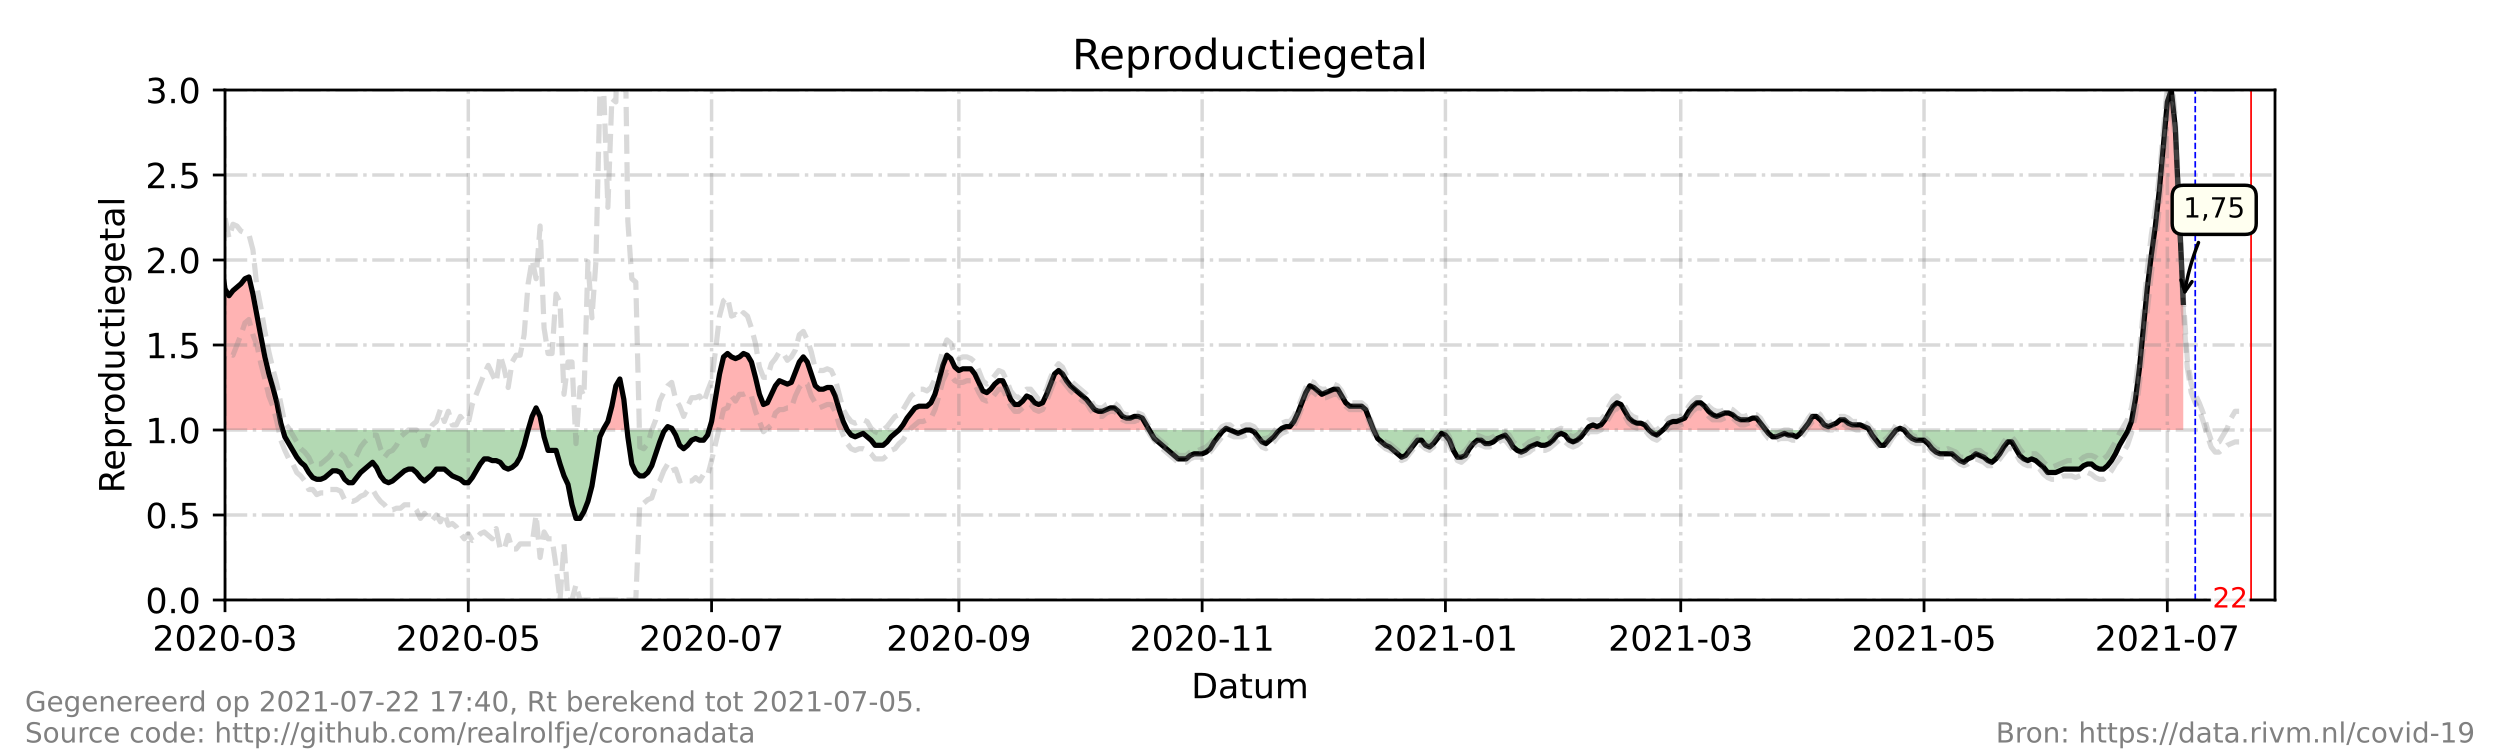 <?xml version="1.0" encoding="utf-8" standalone="no"?>
<!DOCTYPE svg PUBLIC "-//W3C//DTD SVG 1.1//EN"
  "http://www.w3.org/Graphics/SVG/1.1/DTD/svg11.dtd">
<!-- Created with matplotlib (https://matplotlib.org/) -->
<svg height="216pt" version="1.1" viewBox="0 0 720 216" width="720pt" xmlns="http://www.w3.org/2000/svg" xmlns:xlink="http://www.w3.org/1999/xlink">
 <defs>
  <style type="text/css">*{stroke-linecap:butt;stroke-linejoin:round;}</style>
 </defs>
 <g id="figure_1">
  <g id="patch_1">
   <path d="M 0 216 
L 720 216 
L 720 0 
L 0 0 
z
" style="fill:#ffffff;"/>
  </g>
  <g id="axes_1">
   <g id="patch_2">
    <path d="M 64.8 172.8 
L 655.2 172.8 
L 655.2 25.92 
L 64.8 25.92 
z
" style="fill:#ffffff;"/>
   </g>
   <g id="PolyCollection_1">
    <path clip-path="url(#p84eafd1eb1)" d="M 49.868 123.84 
L 49.868 123.84 
L 51.016 123.84 
L 52.165 123.84 
L 53.314 123.84 
L 54.462 123.84 
L 55.611 123.84 
L 56.76 123.84 
L 57.908 123.84 
L 59.057 123.84 
L 60.205 123.84 
L 61.354 123.84 
L 62.503 123.84 
L 63.651 123.84 
L 64.8 123.84 
L 65.949 123.84 
L 67.097 123.84 
L 68.246 123.84 
L 69.395 123.84 
L 70.543 123.84 
L 71.692 123.84 
L 72.84 123.84 
L 73.989 123.84 
L 75.138 123.84 
L 76.286 123.84 
L 77.435 123.84 
L 78.584 123.84 
L 79.732 123.84 
L 80.881 123.84 
L 81.455 123.84 
L 80.881 121.882 
L 79.732 116.006 
L 78.584 111.6 
L 77.435 107.683 
L 76.286 102.787 
L 75.138 96.912 
L 73.989 91.037 
L 72.84 84.672 
L 71.692 79.776 
L 70.543 80.266 
L 69.395 81.734 
L 68.246 82.714 
L 67.097 83.693 
L 65.949 85.162 
L 64.8 83.203 
L 63.651 75.37 
L 62.503 69.984 
L 61.354 71.942 
L 60.205 71.942 
L 59.057 67.536 
L 57.908 65.088 
L 56.76 66.067 
L 55.611 66.557 
L 54.462 73.411 
L 53.314 87.61 
L 52.165 94.954 
L 51.016 87.61 
L 49.868 78.307 
z
" style="fill:#ff0000;fill-opacity:0.3;"/>
    <path clip-path="url(#p84eafd1eb1)" d="M 152.096 123.84 
L 153.245 123.84 
L 154.394 123.84 
L 155.542 123.84 
L 156.308 123.84 
L 155.542 119.923 
L 154.394 117.475 
L 153.245 119.923 
z
" style="fill:#ff0000;fill-opacity:0.3;"/>
    <path clip-path="url(#p84eafd1eb1)" d="M 173.691 123.84 
L 173.921 123.84 
L 175.069 123.84 
L 176.218 123.84 
L 177.367 123.84 
L 178.515 123.84 
L 179.664 123.84 
L 180.604 123.84 
L 179.664 115.027 
L 178.515 109.152 
L 177.367 111.11 
L 176.218 116.986 
L 175.069 121.392 
L 173.921 123.35 
z
" style="fill:#ff0000;fill-opacity:0.3;"/>
    <path clip-path="url(#p84eafd1eb1)" d="M 191.533 123.84 
L 192.299 123.84 
L 193.447 123.84 
L 193.735 123.84 
L 193.447 123.35 
L 192.299 122.861 
z
" style="fill:#ff0000;fill-opacity:0.3;"/>
    <path clip-path="url(#p84eafd1eb1)" d="M 204.216 123.84 
L 204.934 123.84 
L 206.082 123.84 
L 207.231 123.84 
L 208.38 123.84 
L 209.528 123.84 
L 210.677 123.84 
L 211.826 123.84 
L 212.974 123.84 
L 214.123 123.84 
L 215.272 123.84 
L 216.42 123.84 
L 217.569 123.84 
L 218.718 123.84 
L 219.866 123.84 
L 221.015 123.84 
L 222.163 123.84 
L 223.312 123.84 
L 224.461 123.84 
L 225.609 123.84 
L 226.758 123.84 
L 227.907 123.84 
L 229.055 123.84 
L 230.204 123.84 
L 231.353 123.84 
L 232.501 123.84 
L 233.65 123.84 
L 234.798 123.84 
L 235.947 123.84 
L 237.096 123.84 
L 238.244 123.84 
L 239.393 123.84 
L 240.542 123.84 
L 241.69 123.84 
L 242.839 123.84 
L 243.988 123.84 
L 242.839 121.392 
L 241.69 117.965 
L 240.542 114.048 
L 239.393 111.6 
L 238.244 111.6 
L 237.096 112.09 
L 235.947 112.09 
L 234.798 111.11 
L 233.65 107.683 
L 232.501 104.256 
L 231.353 102.787 
L 230.204 104.256 
L 229.055 107.194 
L 227.907 110.131 
L 226.758 110.621 
L 225.609 110.131 
L 224.461 109.642 
L 223.312 111.11 
L 222.163 113.558 
L 221.015 116.006 
L 219.866 116.496 
L 218.718 113.558 
L 217.569 108.662 
L 216.42 104.256 
L 215.272 102.298 
L 214.123 101.808 
L 212.974 102.787 
L 211.826 103.277 
L 210.677 102.787 
L 209.528 101.808 
L 208.38 102.787 
L 207.231 107.683 
L 206.082 114.538 
L 204.934 121.392 
z
" style="fill:#ff0000;fill-opacity:0.3;"/>
    <path clip-path="url(#p84eafd1eb1)" d="M 258.92 123.84 
L 260.068 123.84 
L 261.217 123.84 
L 262.366 123.84 
L 263.514 123.84 
L 264.663 123.84 
L 265.812 123.84 
L 266.96 123.84 
L 268.109 123.84 
L 269.258 123.84 
L 270.406 123.84 
L 271.555 123.84 
L 272.704 123.84 
L 273.852 123.84 
L 275.001 123.84 
L 276.149 123.84 
L 277.298 123.84 
L 278.447 123.84 
L 279.595 123.84 
L 280.744 123.84 
L 281.893 123.84 
L 283.041 123.84 
L 284.19 123.84 
L 285.339 123.84 
L 286.487 123.84 
L 287.636 123.84 
L 288.784 123.84 
L 289.933 123.84 
L 291.082 123.84 
L 292.23 123.84 
L 293.379 123.84 
L 294.528 123.84 
L 295.676 123.84 
L 296.825 123.84 
L 297.974 123.84 
L 299.122 123.84 
L 300.271 123.84 
L 301.419 123.84 
L 302.568 123.84 
L 303.717 123.84 
L 304.865 123.84 
L 306.014 123.84 
L 307.163 123.84 
L 308.311 123.84 
L 309.46 123.84 
L 310.609 123.84 
L 311.757 123.84 
L 312.906 123.84 
L 314.054 123.84 
L 315.203 123.84 
L 316.352 123.84 
L 317.5 123.84 
L 318.649 123.84 
L 319.798 123.84 
L 320.946 123.84 
L 322.095 123.84 
L 323.244 123.84 
L 324.392 123.84 
L 325.541 123.84 
L 326.689 123.84 
L 327.838 123.84 
L 328.987 123.84 
L 330.135 123.84 
L 330.997 123.84 
L 330.135 122.371 
L 328.987 120.413 
L 327.838 119.923 
L 326.689 119.923 
L 325.541 120.413 
L 324.392 120.413 
L 323.244 119.923 
L 322.095 118.454 
L 320.946 117.475 
L 319.798 117.475 
L 318.649 117.965 
L 317.5 118.454 
L 316.352 118.454 
L 315.203 117.965 
L 314.054 116.496 
L 312.906 115.027 
L 311.757 114.048 
L 310.609 113.069 
L 309.46 112.09 
L 308.311 111.11 
L 307.163 109.642 
L 306.014 107.683 
L 304.865 106.704 
L 303.717 107.683 
L 302.568 110.621 
L 301.419 113.558 
L 300.271 116.006 
L 299.122 116.496 
L 297.974 116.006 
L 296.825 114.538 
L 295.676 114.048 
L 294.528 115.517 
L 293.379 116.496 
L 292.23 116.496 
L 291.082 115.027 
L 289.933 112.09 
L 288.784 109.642 
L 287.636 109.642 
L 286.487 110.621 
L 285.339 112.09 
L 284.19 113.069 
L 283.041 112.579 
L 281.893 110.131 
L 280.744 107.683 
L 279.595 106.214 
L 278.447 106.214 
L 277.298 106.214 
L 276.149 106.704 
L 275.001 105.725 
L 273.852 103.277 
L 272.704 102.298 
L 271.555 105.235 
L 270.406 109.642 
L 269.258 113.558 
L 268.109 116.006 
L 266.96 116.986 
L 265.812 116.986 
L 264.663 116.986 
L 263.514 117.475 
L 262.366 118.944 
L 261.217 120.413 
L 260.068 122.371 
z
" style="fill:#ff0000;fill-opacity:0.3;"/>
    <path clip-path="url(#p84eafd1eb1)" d="M 352.534 123.84 
L 353.108 123.84 
L 354.257 123.84 
L 353.108 123.35 
z
" style="fill:#ff0000;fill-opacity:0.3;"/>
    <path clip-path="url(#p84eafd1eb1)" d="M 368.615 123.84 
L 369.189 123.84 
L 370.338 123.84 
L 371.486 123.84 
L 372.635 123.84 
L 373.784 123.84 
L 374.932 123.84 
L 376.081 123.84 
L 377.23 123.84 
L 378.378 123.84 
L 379.527 123.84 
L 380.675 123.84 
L 381.824 123.84 
L 382.973 123.84 
L 384.121 123.84 
L 385.27 123.84 
L 386.419 123.84 
L 387.567 123.84 
L 388.716 123.84 
L 389.865 123.84 
L 391.013 123.84 
L 392.162 123.84 
L 393.311 123.84 
L 394.459 123.84 
L 395.608 123.84 
L 394.459 120.902 
L 393.311 117.965 
L 392.162 116.986 
L 391.013 116.986 
L 389.865 116.986 
L 388.716 116.986 
L 387.567 116.006 
L 386.419 114.048 
L 385.27 112.09 
L 384.121 112.09 
L 382.973 112.579 
L 381.824 113.069 
L 380.675 113.558 
L 379.527 112.579 
L 378.378 111.6 
L 377.23 111.11 
L 376.081 113.069 
L 374.932 116.006 
L 373.784 118.944 
L 372.635 121.392 
L 371.486 122.861 
L 370.338 122.861 
L 369.189 123.35 
z
" style="fill:#ff0000;fill-opacity:0.3;"/>
    <path clip-path="url(#p84eafd1eb1)" d="M 456.868 123.84 
L 457.634 123.84 
L 458.783 123.84 
L 459.932 123.84 
L 461.08 123.84 
L 462.229 123.84 
L 463.377 123.84 
L 464.526 123.84 
L 465.675 123.84 
L 466.823 123.84 
L 467.972 123.84 
L 469.121 123.84 
L 470.269 123.84 
L 471.418 123.84 
L 472.567 123.84 
L 473.715 123.84 
L 474.864 123.84 
L 473.715 122.371 
L 472.567 121.882 
L 471.418 121.882 
L 470.269 121.392 
L 469.121 120.413 
L 467.972 118.454 
L 466.823 116.496 
L 465.675 116.006 
L 464.526 116.986 
L 463.377 118.944 
L 462.229 120.902 
L 461.08 122.371 
L 459.932 122.861 
L 458.783 122.371 
L 457.634 122.861 
z
" style="fill:#ff0000;fill-opacity:0.3;"/>
    <path clip-path="url(#p84eafd1eb1)" d="M 478.884 123.84 
L 479.458 123.84 
L 480.607 123.84 
L 481.756 123.84 
L 482.904 123.84 
L 484.053 123.84 
L 485.202 123.84 
L 486.35 123.84 
L 487.499 123.84 
L 488.647 123.84 
L 489.796 123.84 
L 490.945 123.84 
L 492.093 123.84 
L 493.242 123.84 
L 494.391 123.84 
L 495.539 123.84 
L 496.688 123.84 
L 497.837 123.84 
L 498.985 123.84 
L 500.134 123.84 
L 501.282 123.84 
L 502.431 123.84 
L 503.58 123.84 
L 504.728 123.84 
L 505.877 123.84 
L 507.026 123.84 
L 508.174 123.84 
L 508.557 123.84 
L 508.174 123.35 
L 507.026 121.882 
L 505.877 120.413 
L 504.728 120.413 
L 503.58 120.902 
L 502.431 120.902 
L 501.282 120.902 
L 500.134 120.413 
L 498.985 119.434 
L 497.837 118.944 
L 496.688 118.944 
L 495.539 119.434 
L 494.391 119.923 
L 493.242 119.434 
L 492.093 118.454 
L 490.945 116.986 
L 489.796 116.006 
L 488.647 116.006 
L 487.499 116.986 
L 486.35 118.454 
L 485.202 120.413 
L 484.053 120.902 
L 482.904 121.392 
L 481.756 121.392 
L 480.607 121.882 
L 479.458 123.35 
z
" style="fill:#ff0000;fill-opacity:0.3;"/>
    <path clip-path="url(#p84eafd1eb1)" d="M 519.278 123.84 
L 519.661 123.84 
L 520.809 123.84 
L 521.958 123.84 
L 523.107 123.84 
L 524.255 123.84 
L 525.404 123.84 
L 526.553 123.84 
L 527.701 123.84 
L 528.85 123.84 
L 529.998 123.84 
L 531.147 123.84 
L 532.296 123.84 
L 533.444 123.84 
L 534.593 123.84 
L 535.742 123.84 
L 536.89 123.84 
L 538.039 123.84 
L 538.326 123.84 
L 538.039 123.35 
L 536.89 122.861 
L 535.742 122.371 
L 534.593 122.371 
L 533.444 122.371 
L 532.296 121.882 
L 531.147 120.902 
L 529.998 120.902 
L 528.85 121.882 
L 527.701 122.371 
L 526.553 122.861 
L 525.404 122.371 
L 524.255 120.902 
L 523.107 119.923 
L 521.958 119.923 
L 520.809 121.882 
L 519.661 123.35 
z
" style="fill:#ff0000;fill-opacity:0.3;"/>
    <path clip-path="url(#p84eafd1eb1)" d="M 546.079 123.84 
L 547.228 123.84 
L 548.377 123.84 
L 547.228 123.35 
z
" style="fill:#ff0000;fill-opacity:0.3;"/>
    <path clip-path="url(#p84eafd1eb1)" d="M 612.892 123.84 
L 613.849 123.84 
L 614.998 123.84 
L 616.146 123.84 
L 617.295 123.84 
L 618.444 123.84 
L 619.592 123.84 
L 620.741 123.84 
L 621.889 123.84 
L 623.038 123.84 
L 624.187 123.84 
L 625.335 123.84 
L 626.484 123.84 
L 627.633 123.84 
L 628.781 123.84 
L 628.781 123.84 
L 628.781 87.12 
L 627.633 61.171 
L 626.484 36.691 
L 625.335 25.92 
L 624.187 29.347 
L 623.038 41.587 
L 621.889 54.806 
L 620.741 65.088 
L 619.592 73.411 
L 618.444 82.714 
L 617.295 94.464 
L 616.146 106.214 
L 614.998 115.027 
L 613.849 121.392 
z
" style="fill:#ff0000;fill-opacity:0.3;"/>
   </g>
   <g id="PolyCollection_2">
    <path clip-path="url(#p84eafd1eb1)" d="M 81.455 123.84 
L 82.03 123.84 
L 83.178 123.84 
L 84.327 123.84 
L 85.475 123.84 
L 86.624 123.84 
L 87.773 123.84 
L 88.921 123.84 
L 90.07 123.84 
L 91.219 123.84 
L 92.367 123.84 
L 93.516 123.84 
L 94.665 123.84 
L 95.813 123.84 
L 96.962 123.84 
L 98.111 123.84 
L 99.259 123.84 
L 100.408 123.84 
L 101.556 123.84 
L 102.705 123.84 
L 103.854 123.84 
L 105.002 123.84 
L 106.151 123.84 
L 107.3 123.84 
L 108.448 123.84 
L 109.597 123.84 
L 110.746 123.84 
L 111.894 123.84 
L 113.043 123.84 
L 114.191 123.84 
L 115.34 123.84 
L 116.489 123.84 
L 117.637 123.84 
L 118.786 123.84 
L 119.935 123.84 
L 121.083 123.84 
L 122.232 123.84 
L 123.381 123.84 
L 124.529 123.84 
L 125.678 123.84 
L 126.826 123.84 
L 127.975 123.84 
L 129.124 123.84 
L 130.272 123.84 
L 131.421 123.84 
L 132.57 123.84 
L 133.718 123.84 
L 134.867 123.84 
L 136.016 123.84 
L 137.164 123.84 
L 138.313 123.84 
L 139.461 123.84 
L 140.61 123.84 
L 141.759 123.84 
L 142.907 123.84 
L 144.056 123.84 
L 145.205 123.84 
L 146.353 123.84 
L 147.502 123.84 
L 148.651 123.84 
L 149.799 123.84 
L 150.948 123.84 
L 152.096 123.84 
L 152.096 123.84 
L 152.096 123.84 
L 150.948 128.246 
L 149.799 131.674 
L 148.651 133.632 
L 147.502 134.611 
L 146.353 135.101 
L 145.205 134.611 
L 144.056 133.142 
L 142.907 132.653 
L 141.759 132.653 
L 140.61 132.163 
L 139.461 132.163 
L 138.313 133.632 
L 137.164 135.59 
L 136.016 137.549 
L 134.867 139.018 
L 133.718 139.018 
L 132.57 138.038 
L 131.421 137.549 
L 130.272 137.059 
L 129.124 136.08 
L 127.975 135.101 
L 126.826 135.101 
L 125.678 135.101 
L 124.529 136.57 
L 123.381 137.549 
L 122.232 138.528 
L 121.083 137.549 
L 119.935 136.08 
L 118.786 135.101 
L 117.637 135.101 
L 116.489 135.59 
L 115.34 136.57 
L 114.191 137.549 
L 113.043 138.528 
L 111.894 139.018 
L 110.746 138.528 
L 109.597 137.059 
L 108.448 134.611 
L 107.3 133.142 
L 106.151 134.122 
L 105.002 135.101 
L 103.854 136.08 
L 102.705 137.549 
L 101.556 139.018 
L 100.408 139.018 
L 99.259 138.038 
L 98.111 136.08 
L 96.962 135.59 
L 95.813 135.59 
L 94.665 136.57 
L 93.516 137.549 
L 92.367 138.038 
L 91.219 138.038 
L 90.07 137.549 
L 88.921 136.08 
L 87.773 134.122 
L 86.624 133.142 
L 85.475 131.674 
L 84.327 129.715 
L 83.178 127.757 
L 82.03 125.798 
z
" style="fill:#008000;fill-opacity:0.3;"/>
    <path clip-path="url(#p84eafd1eb1)" d="M 156.308 123.84 
L 156.691 123.84 
L 157.84 123.84 
L 158.988 123.84 
L 160.137 123.84 
L 161.286 123.84 
L 162.434 123.84 
L 163.583 123.84 
L 164.732 123.84 
L 165.88 123.84 
L 167.029 123.84 
L 168.177 123.84 
L 169.326 123.84 
L 170.475 123.84 
L 171.623 123.84 
L 172.772 123.84 
L 173.691 123.84 
L 172.772 125.798 
L 171.623 132.653 
L 170.475 139.997 
L 169.326 144.403 
L 168.177 147.341 
L 167.029 149.299 
L 165.88 149.299 
L 164.732 145.382 
L 163.583 139.507 
L 162.434 137.059 
L 161.286 133.632 
L 160.137 129.715 
L 158.988 129.715 
L 157.84 129.715 
L 156.691 125.798 
z
" style="fill:#008000;fill-opacity:0.3;"/>
    <path clip-path="url(#p84eafd1eb1)" d="M 180.604 123.84 
L 180.812 123.84 
L 181.961 123.84 
L 183.11 123.84 
L 184.258 123.84 
L 185.407 123.84 
L 186.556 123.84 
L 187.704 123.84 
L 188.853 123.84 
L 190.002 123.84 
L 191.15 123.84 
L 191.533 123.84 
L 191.15 124.33 
L 190.002 127.267 
L 188.853 130.694 
L 187.704 134.122 
L 186.556 136.08 
L 185.407 137.059 
L 184.258 137.059 
L 183.11 136.08 
L 181.961 133.632 
L 180.812 125.798 
z
" style="fill:#008000;fill-opacity:0.3;"/>
    <path clip-path="url(#p84eafd1eb1)" d="M 193.735 123.84 
L 194.596 123.84 
L 195.745 123.84 
L 196.893 123.84 
L 198.042 123.84 
L 199.191 123.84 
L 200.339 123.84 
L 201.488 123.84 
L 202.637 123.84 
L 203.785 123.84 
L 204.216 123.84 
L 203.785 125.309 
L 202.637 126.778 
L 201.488 126.778 
L 200.339 126.288 
L 199.191 126.778 
L 198.042 128.246 
L 196.893 129.226 
L 195.745 128.246 
L 194.596 125.309 
z
" style="fill:#008000;fill-opacity:0.3;"/>
    <path clip-path="url(#p84eafd1eb1)" d="M 243.988 123.84 
L 243.988 123.84 
L 245.136 123.84 
L 246.285 123.84 
L 247.433 123.84 
L 248.582 123.84 
L 249.731 123.84 
L 250.879 123.84 
L 252.028 123.84 
L 253.177 123.84 
L 254.325 123.84 
L 255.474 123.84 
L 256.623 123.84 
L 257.771 123.84 
L 258.92 123.84 
L 258.92 123.84 
L 258.92 123.84 
L 257.771 124.819 
L 256.623 125.798 
L 255.474 127.267 
L 254.325 128.246 
L 253.177 128.246 
L 252.028 128.246 
L 250.879 126.778 
L 249.731 125.798 
L 248.582 124.819 
L 247.433 125.309 
L 246.285 125.798 
L 245.136 125.309 
L 243.988 123.84 
z
" style="fill:#008000;fill-opacity:0.3;"/>
    <path clip-path="url(#p84eafd1eb1)" d="M 330.997 123.84 
L 331.284 123.84 
L 332.433 123.84 
L 333.581 123.84 
L 334.73 123.84 
L 335.879 123.84 
L 337.027 123.84 
L 338.176 123.84 
L 339.325 123.84 
L 340.473 123.84 
L 341.622 123.84 
L 342.77 123.84 
L 343.919 123.84 
L 345.068 123.84 
L 346.216 123.84 
L 347.365 123.84 
L 348.514 123.84 
L 349.662 123.84 
L 350.811 123.84 
L 351.96 123.84 
L 352.534 123.84 
L 351.96 124.33 
L 350.811 125.798 
L 349.662 127.267 
L 348.514 129.226 
L 347.365 130.205 
L 346.216 130.694 
L 345.068 130.694 
L 343.919 130.694 
L 342.77 131.184 
L 341.622 132.163 
L 340.473 132.163 
L 339.325 132.163 
L 338.176 131.184 
L 337.027 130.205 
L 335.879 129.226 
L 334.73 128.246 
L 333.581 127.267 
L 332.433 126.288 
L 331.284 124.33 
z
" style="fill:#008000;fill-opacity:0.3;"/>
    <path clip-path="url(#p84eafd1eb1)" d="M 354.257 123.84 
L 354.257 123.84 
L 355.405 123.84 
L 356.554 123.84 
L 357.703 123.84 
L 358.851 123.84 
L 360 123.84 
L 361.149 123.84 
L 362.297 123.84 
L 363.446 123.84 
L 364.595 123.84 
L 365.743 123.84 
L 366.892 123.84 
L 368.04 123.84 
L 368.615 123.84 
L 368.04 124.33 
L 366.892 125.798 
L 365.743 126.778 
L 364.595 127.757 
L 363.446 127.267 
L 362.297 125.798 
L 361.149 124.33 
L 360 123.84 
L 358.851 123.84 
L 357.703 124.33 
L 356.554 124.819 
L 355.405 124.33 
L 354.257 123.84 
z
" style="fill:#008000;fill-opacity:0.3;"/>
    <path clip-path="url(#p84eafd1eb1)" d="M 395.608 123.84 
L 395.608 123.84 
L 396.756 123.84 
L 397.905 123.84 
L 399.054 123.84 
L 400.202 123.84 
L 401.351 123.84 
L 402.5 123.84 
L 403.648 123.84 
L 404.797 123.84 
L 405.946 123.84 
L 407.094 123.84 
L 408.243 123.84 
L 409.391 123.84 
L 410.54 123.84 
L 411.689 123.84 
L 412.837 123.84 
L 413.986 123.84 
L 415.135 123.84 
L 416.283 123.84 
L 417.432 123.84 
L 418.581 123.84 
L 419.729 123.84 
L 420.878 123.84 
L 422.026 123.84 
L 423.175 123.84 
L 424.324 123.84 
L 425.472 123.84 
L 426.621 123.84 
L 427.77 123.84 
L 428.918 123.84 
L 430.067 123.84 
L 431.216 123.84 
L 432.364 123.84 
L 433.513 123.84 
L 434.661 123.84 
L 435.81 123.84 
L 436.959 123.84 
L 438.107 123.84 
L 439.256 123.84 
L 440.405 123.84 
L 441.553 123.84 
L 442.702 123.84 
L 443.851 123.84 
L 444.999 123.84 
L 446.148 123.84 
L 447.296 123.84 
L 448.445 123.84 
L 449.594 123.84 
L 450.742 123.84 
L 451.891 123.84 
L 453.04 123.84 
L 454.188 123.84 
L 455.337 123.84 
L 456.486 123.84 
L 456.868 123.84 
L 456.486 124.33 
L 455.337 125.798 
L 454.188 126.778 
L 453.04 127.267 
L 451.891 126.778 
L 450.742 125.309 
L 449.594 124.819 
L 448.445 125.309 
L 447.296 126.778 
L 446.148 127.757 
L 444.999 128.246 
L 443.851 128.246 
L 442.702 127.757 
L 441.553 128.246 
L 440.405 128.736 
L 439.256 129.715 
L 438.107 130.205 
L 436.959 129.715 
L 435.81 128.736 
L 434.661 126.778 
L 433.513 125.309 
L 432.364 125.798 
L 431.216 126.288 
L 430.067 127.267 
L 428.918 127.757 
L 427.77 127.757 
L 426.621 126.778 
L 425.472 126.778 
L 424.324 127.757 
L 423.175 129.226 
L 422.026 131.184 
L 420.878 131.674 
L 419.729 131.674 
L 418.581 129.715 
L 417.432 126.778 
L 416.283 125.309 
L 415.135 124.819 
L 413.986 126.288 
L 412.837 127.757 
L 411.689 128.736 
L 410.54 128.246 
L 409.391 126.778 
L 408.243 126.778 
L 407.094 128.246 
L 405.946 129.715 
L 404.797 131.184 
L 403.648 131.674 
L 402.5 130.694 
L 401.351 129.715 
L 400.202 128.736 
L 399.054 128.246 
L 397.905 127.267 
L 396.756 126.288 
L 395.608 123.84 
z
" style="fill:#008000;fill-opacity:0.3;"/>
    <path clip-path="url(#p84eafd1eb1)" d="M 474.864 123.84 
L 474.864 123.84 
L 476.012 123.84 
L 477.161 123.84 
L 478.31 123.84 
L 478.884 123.84 
L 478.31 124.33 
L 477.161 125.309 
L 476.012 124.819 
L 474.864 123.84 
z
" style="fill:#008000;fill-opacity:0.3;"/>
    <path clip-path="url(#p84eafd1eb1)" d="M 508.557 123.84 
L 509.323 123.84 
L 510.472 123.84 
L 511.62 123.84 
L 512.769 123.84 
L 513.918 123.84 
L 515.066 123.84 
L 516.215 123.84 
L 517.363 123.84 
L 518.512 123.84 
L 519.278 123.84 
L 518.512 124.819 
L 517.363 125.798 
L 516.215 125.309 
L 515.066 125.309 
L 513.918 124.819 
L 512.769 125.309 
L 511.62 125.798 
L 510.472 125.798 
L 509.323 124.819 
z
" style="fill:#008000;fill-opacity:0.3;"/>
    <path clip-path="url(#p84eafd1eb1)" d="M 538.326 123.84 
L 539.188 123.84 
L 540.336 123.84 
L 541.485 123.84 
L 542.633 123.84 
L 543.782 123.84 
L 544.931 123.84 
L 546.079 123.84 
L 546.079 123.84 
L 546.079 123.84 
L 544.931 125.309 
L 543.782 126.778 
L 542.633 128.246 
L 541.485 128.246 
L 540.336 126.778 
L 539.188 125.309 
z
" style="fill:#008000;fill-opacity:0.3;"/>
    <path clip-path="url(#p84eafd1eb1)" d="M 548.377 123.84 
L 548.377 123.84 
L 549.525 123.84 
L 550.674 123.84 
L 551.823 123.84 
L 552.971 123.84 
L 554.12 123.84 
L 555.268 123.84 
L 556.417 123.84 
L 557.566 123.84 
L 558.714 123.84 
L 559.863 123.84 
L 561.012 123.84 
L 562.16 123.84 
L 563.309 123.84 
L 564.458 123.84 
L 565.606 123.84 
L 566.755 123.84 
L 567.904 123.84 
L 569.052 123.84 
L 570.201 123.84 
L 571.349 123.84 
L 572.498 123.84 
L 573.647 123.84 
L 574.795 123.84 
L 575.944 123.84 
L 577.093 123.84 
L 578.241 123.84 
L 579.39 123.84 
L 580.539 123.84 
L 581.687 123.84 
L 582.836 123.84 
L 583.984 123.84 
L 585.133 123.84 
L 586.282 123.84 
L 587.43 123.84 
L 588.579 123.84 
L 589.728 123.84 
L 590.876 123.84 
L 592.025 123.84 
L 593.174 123.84 
L 594.322 123.84 
L 595.471 123.84 
L 596.619 123.84 
L 597.768 123.84 
L 598.917 123.84 
L 600.065 123.84 
L 601.214 123.84 
L 602.363 123.84 
L 603.511 123.84 
L 604.66 123.84 
L 605.809 123.84 
L 606.957 123.84 
L 608.106 123.84 
L 609.254 123.84 
L 610.403 123.84 
L 611.552 123.84 
L 612.7 123.84 
L 612.892 123.84 
L 612.7 124.33 
L 611.552 126.288 
L 610.403 128.246 
L 609.254 130.694 
L 608.106 132.653 
L 606.957 134.122 
L 605.809 135.101 
L 604.66 135.101 
L 603.511 134.611 
L 602.363 133.632 
L 601.214 133.632 
L 600.065 134.122 
L 598.917 135.101 
L 597.768 135.101 
L 596.619 135.101 
L 595.471 135.101 
L 594.322 135.101 
L 593.174 135.59 
L 592.025 136.08 
L 590.876 136.08 
L 589.728 136.08 
L 588.579 134.611 
L 587.43 133.632 
L 586.282 132.653 
L 585.133 132.163 
L 583.984 132.653 
L 582.836 132.163 
L 581.687 131.184 
L 580.539 129.226 
L 579.39 127.267 
L 578.241 127.267 
L 577.093 128.736 
L 575.944 130.694 
L 574.795 132.163 
L 573.647 133.142 
L 572.498 132.653 
L 571.349 131.674 
L 570.201 131.184 
L 569.052 130.694 
L 567.904 131.674 
L 566.755 132.163 
L 565.606 133.142 
L 564.458 132.653 
L 563.309 131.674 
L 562.16 130.694 
L 561.012 130.694 
L 559.863 130.694 
L 558.714 130.694 
L 557.566 130.205 
L 556.417 129.226 
L 555.268 127.757 
L 554.12 126.778 
L 552.971 126.778 
L 551.823 126.778 
L 550.674 126.288 
L 549.525 125.309 
L 548.377 123.84 
z
" style="fill:#008000;fill-opacity:0.3;"/>
   </g>
   <g id="matplotlib.axis_1">
    <g id="xtick_1">
     <g id="line2d_1">
      <path clip-path="url(#p84eafd1eb1)" d="M 64.8 172.8 
L 64.8 25.92 
" style="fill:none;stroke:#808080;stroke-dasharray:6.4,1.6,1,1.6;stroke-dashoffset:0;stroke-opacity:0.3;"/>
     </g>
     <g id="line2d_2">
      <defs>
       <path d="M 0 0 
L 0 3.5 
" id="m93892d1ec2" style="stroke:#000000;stroke-width:0.8;"/>
      </defs>
      <g>
       <use style="stroke:#000000;stroke-width:0.8;" x="64.8" xlink:href="#m93892d1ec2" y="172.8"/>
      </g>
     </g>
     <g id="text_1">
      <!-- 2020-03 -->
      <g transform="translate(43.909 187.398)scale(0.1 -0.1)">
       <defs>
        <path d="M 19.188 8.297 
L 53.609 8.297 
L 53.609 0 
L 7.328 0 
L 7.328 8.297 
Q 12.938 14.109 22.625 23.891 
Q 32.328 33.688 34.812 36.531 
Q 39.547 41.844 41.422 45.531 
Q 43.312 49.219 43.312 52.781 
Q 43.312 58.594 39.234 62.25 
Q 35.156 65.922 28.609 65.922 
Q 23.969 65.922 18.812 64.312 
Q 13.672 62.703 7.812 59.422 
L 7.812 69.391 
Q 13.766 71.781 18.938 73 
Q 24.125 74.219 28.422 74.219 
Q 39.75 74.219 46.484 68.547 
Q 53.219 62.891 53.219 53.422 
Q 53.219 48.922 51.531 44.891 
Q 49.859 40.875 45.406 35.406 
Q 44.188 33.984 37.641 27.219 
Q 31.109 20.453 19.188 8.297 
z
" id="DejaVuSans-50"/>
        <path d="M 31.781 66.406 
Q 24.172 66.406 20.328 58.906 
Q 16.5 51.422 16.5 36.375 
Q 16.5 21.391 20.328 13.891 
Q 24.172 6.391 31.781 6.391 
Q 39.453 6.391 43.281 13.891 
Q 47.125 21.391 47.125 36.375 
Q 47.125 51.422 43.281 58.906 
Q 39.453 66.406 31.781 66.406 
z
M 31.781 74.219 
Q 44.047 74.219 50.516 64.516 
Q 56.984 54.828 56.984 36.375 
Q 56.984 17.969 50.516 8.266 
Q 44.047 -1.422 31.781 -1.422 
Q 19.531 -1.422 13.062 8.266 
Q 6.594 17.969 6.594 36.375 
Q 6.594 54.828 13.062 64.516 
Q 19.531 74.219 31.781 74.219 
z
" id="DejaVuSans-48"/>
        <path d="M 4.891 31.391 
L 31.203 31.391 
L 31.203 23.391 
L 4.891 23.391 
z
" id="DejaVuSans-45"/>
        <path d="M 40.578 39.312 
Q 47.656 37.797 51.625 33 
Q 55.609 28.219 55.609 21.188 
Q 55.609 10.406 48.188 4.484 
Q 40.766 -1.422 27.094 -1.422 
Q 22.516 -1.422 17.656 -0.516 
Q 12.797 0.391 7.625 2.203 
L 7.625 11.719 
Q 11.719 9.328 16.594 8.109 
Q 21.484 6.891 26.812 6.891 
Q 36.078 6.891 40.938 10.547 
Q 45.797 14.203 45.797 21.188 
Q 45.797 27.641 41.281 31.266 
Q 36.766 34.906 28.719 34.906 
L 20.219 34.906 
L 20.219 43.016 
L 29.109 43.016 
Q 36.375 43.016 40.234 45.922 
Q 44.094 48.828 44.094 54.297 
Q 44.094 59.906 40.109 62.906 
Q 36.141 65.922 28.719 65.922 
Q 24.656 65.922 20.016 65.031 
Q 15.375 64.156 9.812 62.312 
L 9.812 71.094 
Q 15.438 72.656 20.344 73.438 
Q 25.25 74.219 29.594 74.219 
Q 40.828 74.219 47.359 69.109 
Q 53.906 64.016 53.906 55.328 
Q 53.906 49.266 50.438 45.094 
Q 46.969 40.922 40.578 39.312 
z
" id="DejaVuSans-51"/>
       </defs>
       <use xlink:href="#DejaVuSans-50"/>
       <use x="63.623" xlink:href="#DejaVuSans-48"/>
       <use x="127.246" xlink:href="#DejaVuSans-50"/>
       <use x="190.869" xlink:href="#DejaVuSans-48"/>
       <use x="254.492" xlink:href="#DejaVuSans-45"/>
       <use x="290.576" xlink:href="#DejaVuSans-48"/>
       <use x="354.199" xlink:href="#DejaVuSans-51"/>
      </g>
     </g>
    </g>
    <g id="xtick_2">
     <g id="line2d_3">
      <path clip-path="url(#p84eafd1eb1)" d="M 134.867 172.8 
L 134.867 25.92 
" style="fill:none;stroke:#808080;stroke-dasharray:6.4,1.6,1,1.6;stroke-dashoffset:0;stroke-opacity:0.3;"/>
     </g>
     <g id="line2d_4">
      <g>
       <use style="stroke:#000000;stroke-width:0.8;" x="134.867" xlink:href="#m93892d1ec2" y="172.8"/>
      </g>
     </g>
     <g id="text_2">
      <!-- 2020-05 -->
      <g transform="translate(113.976 187.398)scale(0.1 -0.1)">
       <defs>
        <path d="M 10.797 72.906 
L 49.516 72.906 
L 49.516 64.594 
L 19.828 64.594 
L 19.828 46.734 
Q 21.969 47.469 24.109 47.828 
Q 26.266 48.188 28.422 48.188 
Q 40.625 48.188 47.75 41.5 
Q 54.891 34.812 54.891 23.391 
Q 54.891 11.625 47.562 5.094 
Q 40.234 -1.422 26.906 -1.422 
Q 22.312 -1.422 17.547 -0.641 
Q 12.797 0.141 7.719 1.703 
L 7.719 11.625 
Q 12.109 9.234 16.797 8.062 
Q 21.484 6.891 26.703 6.891 
Q 35.156 6.891 40.078 11.328 
Q 45.016 15.766 45.016 23.391 
Q 45.016 31 40.078 35.438 
Q 35.156 39.891 26.703 39.891 
Q 22.75 39.891 18.812 39.016 
Q 14.891 38.141 10.797 36.281 
z
" id="DejaVuSans-53"/>
       </defs>
       <use xlink:href="#DejaVuSans-50"/>
       <use x="63.623" xlink:href="#DejaVuSans-48"/>
       <use x="127.246" xlink:href="#DejaVuSans-50"/>
       <use x="190.869" xlink:href="#DejaVuSans-48"/>
       <use x="254.492" xlink:href="#DejaVuSans-45"/>
       <use x="290.576" xlink:href="#DejaVuSans-48"/>
       <use x="354.199" xlink:href="#DejaVuSans-53"/>
      </g>
     </g>
    </g>
    <g id="xtick_3">
     <g id="line2d_5">
      <path clip-path="url(#p84eafd1eb1)" d="M 204.934 172.8 
L 204.934 25.92 
" style="fill:none;stroke:#808080;stroke-dasharray:6.4,1.6,1,1.6;stroke-dashoffset:0;stroke-opacity:0.3;"/>
     </g>
     <g id="line2d_6">
      <g>
       <use style="stroke:#000000;stroke-width:0.8;" x="204.934" xlink:href="#m93892d1ec2" y="172.8"/>
      </g>
     </g>
     <g id="text_3">
      <!-- 2020-07 -->
      <g transform="translate(184.042 187.398)scale(0.1 -0.1)">
       <defs>
        <path d="M 8.203 72.906 
L 55.078 72.906 
L 55.078 68.703 
L 28.609 0 
L 18.312 0 
L 43.219 64.594 
L 8.203 64.594 
z
" id="DejaVuSans-55"/>
       </defs>
       <use xlink:href="#DejaVuSans-50"/>
       <use x="63.623" xlink:href="#DejaVuSans-48"/>
       <use x="127.246" xlink:href="#DejaVuSans-50"/>
       <use x="190.869" xlink:href="#DejaVuSans-48"/>
       <use x="254.492" xlink:href="#DejaVuSans-45"/>
       <use x="290.576" xlink:href="#DejaVuSans-48"/>
       <use x="354.199" xlink:href="#DejaVuSans-55"/>
      </g>
     </g>
    </g>
    <g id="xtick_4">
     <g id="line2d_7">
      <path clip-path="url(#p84eafd1eb1)" d="M 276.149 172.8 
L 276.149 25.92 
" style="fill:none;stroke:#808080;stroke-dasharray:6.4,1.6,1,1.6;stroke-dashoffset:0;stroke-opacity:0.3;"/>
     </g>
     <g id="line2d_8">
      <g>
       <use style="stroke:#000000;stroke-width:0.8;" x="276.149" xlink:href="#m93892d1ec2" y="172.8"/>
      </g>
     </g>
     <g id="text_4">
      <!-- 2020-09 -->
      <g transform="translate(255.258 187.398)scale(0.1 -0.1)">
       <defs>
        <path d="M 10.984 1.516 
L 10.984 10.5 
Q 14.703 8.734 18.5 7.812 
Q 22.312 6.891 25.984 6.891 
Q 35.75 6.891 40.891 13.453 
Q 46.047 20.016 46.781 33.406 
Q 43.953 29.203 39.594 26.953 
Q 35.25 24.703 29.984 24.703 
Q 19.047 24.703 12.672 31.312 
Q 6.297 37.938 6.297 49.422 
Q 6.297 60.641 12.938 67.422 
Q 19.578 74.219 30.609 74.219 
Q 43.266 74.219 49.922 64.516 
Q 56.594 54.828 56.594 36.375 
Q 56.594 19.141 48.406 8.859 
Q 40.234 -1.422 26.422 -1.422 
Q 22.703 -1.422 18.891 -0.688 
Q 15.094 0.047 10.984 1.516 
z
M 30.609 32.422 
Q 37.25 32.422 41.125 36.953 
Q 45.016 41.5 45.016 49.422 
Q 45.016 57.281 41.125 61.844 
Q 37.25 66.406 30.609 66.406 
Q 23.969 66.406 20.094 61.844 
Q 16.219 57.281 16.219 49.422 
Q 16.219 41.5 20.094 36.953 
Q 23.969 32.422 30.609 32.422 
z
" id="DejaVuSans-57"/>
       </defs>
       <use xlink:href="#DejaVuSans-50"/>
       <use x="63.623" xlink:href="#DejaVuSans-48"/>
       <use x="127.246" xlink:href="#DejaVuSans-50"/>
       <use x="190.869" xlink:href="#DejaVuSans-48"/>
       <use x="254.492" xlink:href="#DejaVuSans-45"/>
       <use x="290.576" xlink:href="#DejaVuSans-48"/>
       <use x="354.199" xlink:href="#DejaVuSans-57"/>
      </g>
     </g>
    </g>
    <g id="xtick_5">
     <g id="line2d_9">
      <path clip-path="url(#p84eafd1eb1)" d="M 346.216 172.8 
L 346.216 25.92 
" style="fill:none;stroke:#808080;stroke-dasharray:6.4,1.6,1,1.6;stroke-dashoffset:0;stroke-opacity:0.3;"/>
     </g>
     <g id="line2d_10">
      <g>
       <use style="stroke:#000000;stroke-width:0.8;" x="346.216" xlink:href="#m93892d1ec2" y="172.8"/>
      </g>
     </g>
     <g id="text_5">
      <!-- 2020-11 -->
      <g transform="translate(325.325 187.398)scale(0.1 -0.1)">
       <defs>
        <path d="M 12.406 8.297 
L 28.516 8.297 
L 28.516 63.922 
L 10.984 60.406 
L 10.984 69.391 
L 28.422 72.906 
L 38.281 72.906 
L 38.281 8.297 
L 54.391 8.297 
L 54.391 0 
L 12.406 0 
z
" id="DejaVuSans-49"/>
       </defs>
       <use xlink:href="#DejaVuSans-50"/>
       <use x="63.623" xlink:href="#DejaVuSans-48"/>
       <use x="127.246" xlink:href="#DejaVuSans-50"/>
       <use x="190.869" xlink:href="#DejaVuSans-48"/>
       <use x="254.492" xlink:href="#DejaVuSans-45"/>
       <use x="290.576" xlink:href="#DejaVuSans-49"/>
       <use x="354.199" xlink:href="#DejaVuSans-49"/>
      </g>
     </g>
    </g>
    <g id="xtick_6">
     <g id="line2d_11">
      <path clip-path="url(#p84eafd1eb1)" d="M 416.283 172.8 
L 416.283 25.92 
" style="fill:none;stroke:#808080;stroke-dasharray:6.4,1.6,1,1.6;stroke-dashoffset:0;stroke-opacity:0.3;"/>
     </g>
     <g id="line2d_12">
      <g>
       <use style="stroke:#000000;stroke-width:0.8;" x="416.283" xlink:href="#m93892d1ec2" y="172.8"/>
      </g>
     </g>
     <g id="text_6">
      <!-- 2021-01 -->
      <g transform="translate(395.392 187.398)scale(0.1 -0.1)">
       <use xlink:href="#DejaVuSans-50"/>
       <use x="63.623" xlink:href="#DejaVuSans-48"/>
       <use x="127.246" xlink:href="#DejaVuSans-50"/>
       <use x="190.869" xlink:href="#DejaVuSans-49"/>
       <use x="254.492" xlink:href="#DejaVuSans-45"/>
       <use x="290.576" xlink:href="#DejaVuSans-48"/>
       <use x="354.199" xlink:href="#DejaVuSans-49"/>
      </g>
     </g>
    </g>
    <g id="xtick_7">
     <g id="line2d_13">
      <path clip-path="url(#p84eafd1eb1)" d="M 484.053 172.8 
L 484.053 25.92 
" style="fill:none;stroke:#808080;stroke-dasharray:6.4,1.6,1,1.6;stroke-dashoffset:0;stroke-opacity:0.3;"/>
     </g>
     <g id="line2d_14">
      <g>
       <use style="stroke:#000000;stroke-width:0.8;" x="484.053" xlink:href="#m93892d1ec2" y="172.8"/>
      </g>
     </g>
     <g id="text_7">
      <!-- 2021-03 -->
      <g transform="translate(463.162 187.398)scale(0.1 -0.1)">
       <use xlink:href="#DejaVuSans-50"/>
       <use x="63.623" xlink:href="#DejaVuSans-48"/>
       <use x="127.246" xlink:href="#DejaVuSans-50"/>
       <use x="190.869" xlink:href="#DejaVuSans-49"/>
       <use x="254.492" xlink:href="#DejaVuSans-45"/>
       <use x="290.576" xlink:href="#DejaVuSans-48"/>
       <use x="354.199" xlink:href="#DejaVuSans-51"/>
      </g>
     </g>
    </g>
    <g id="xtick_8">
     <g id="line2d_15">
      <path clip-path="url(#p84eafd1eb1)" d="M 554.12 172.8 
L 554.12 25.92 
" style="fill:none;stroke:#808080;stroke-dasharray:6.4,1.6,1,1.6;stroke-dashoffset:0;stroke-opacity:0.3;"/>
     </g>
     <g id="line2d_16">
      <g>
       <use style="stroke:#000000;stroke-width:0.8;" x="554.12" xlink:href="#m93892d1ec2" y="172.8"/>
      </g>
     </g>
     <g id="text_8">
      <!-- 2021-05 -->
      <g transform="translate(533.228 187.398)scale(0.1 -0.1)">
       <use xlink:href="#DejaVuSans-50"/>
       <use x="63.623" xlink:href="#DejaVuSans-48"/>
       <use x="127.246" xlink:href="#DejaVuSans-50"/>
       <use x="190.869" xlink:href="#DejaVuSans-49"/>
       <use x="254.492" xlink:href="#DejaVuSans-45"/>
       <use x="290.576" xlink:href="#DejaVuSans-48"/>
       <use x="354.199" xlink:href="#DejaVuSans-53"/>
      </g>
     </g>
    </g>
    <g id="xtick_9">
     <g id="line2d_17">
      <path clip-path="url(#p84eafd1eb1)" d="M 624.187 172.8 
L 624.187 25.92 
" style="fill:none;stroke:#808080;stroke-dasharray:6.4,1.6,1,1.6;stroke-dashoffset:0;stroke-opacity:0.3;"/>
     </g>
     <g id="line2d_18">
      <g>
       <use style="stroke:#000000;stroke-width:0.8;" x="624.187" xlink:href="#m93892d1ec2" y="172.8"/>
      </g>
     </g>
     <g id="text_9">
      <!-- 2021-07 -->
      <g transform="translate(603.295 187.398)scale(0.1 -0.1)">
       <use xlink:href="#DejaVuSans-50"/>
       <use x="63.623" xlink:href="#DejaVuSans-48"/>
       <use x="127.246" xlink:href="#DejaVuSans-50"/>
       <use x="190.869" xlink:href="#DejaVuSans-49"/>
       <use x="254.492" xlink:href="#DejaVuSans-45"/>
       <use x="290.576" xlink:href="#DejaVuSans-48"/>
       <use x="354.199" xlink:href="#DejaVuSans-55"/>
      </g>
     </g>
    </g>
    <g id="text_10">
     <!-- Datum -->
     <g transform="translate(343.087 201.077)scale(0.1 -0.1)">
      <defs>
       <path d="M 19.672 64.797 
L 19.672 8.109 
L 31.594 8.109 
Q 46.688 8.109 53.688 14.938 
Q 60.688 21.781 60.688 36.531 
Q 60.688 51.172 53.688 57.984 
Q 46.688 64.797 31.594 64.797 
z
M 9.812 72.906 
L 30.078 72.906 
Q 51.266 72.906 61.172 64.094 
Q 71.094 55.281 71.094 36.531 
Q 71.094 17.672 61.125 8.828 
Q 51.172 0 30.078 0 
L 9.812 0 
z
" id="DejaVuSans-68"/>
       <path d="M 34.281 27.484 
Q 23.391 27.484 19.188 25 
Q 14.984 22.516 14.984 16.5 
Q 14.984 11.719 18.141 8.906 
Q 21.297 6.109 26.703 6.109 
Q 34.188 6.109 38.703 11.406 
Q 43.219 16.703 43.219 25.484 
L 43.219 27.484 
z
M 52.203 31.203 
L 52.203 0 
L 43.219 0 
L 43.219 8.297 
Q 40.141 3.328 35.547 0.953 
Q 30.953 -1.422 24.312 -1.422 
Q 15.922 -1.422 10.953 3.297 
Q 6 8.016 6 15.922 
Q 6 25.141 12.172 29.828 
Q 18.359 34.516 30.609 34.516 
L 43.219 34.516 
L 43.219 35.406 
Q 43.219 41.609 39.141 45 
Q 35.062 48.391 27.688 48.391 
Q 23 48.391 18.547 47.266 
Q 14.109 46.141 10.016 43.891 
L 10.016 52.203 
Q 14.938 54.109 19.578 55.047 
Q 24.219 56 28.609 56 
Q 40.484 56 46.344 49.844 
Q 52.203 43.703 52.203 31.203 
z
" id="DejaVuSans-97"/>
       <path d="M 18.312 70.219 
L 18.312 54.688 
L 36.812 54.688 
L 36.812 47.703 
L 18.312 47.703 
L 18.312 18.016 
Q 18.312 11.328 20.141 9.422 
Q 21.969 7.516 27.594 7.516 
L 36.812 7.516 
L 36.812 0 
L 27.594 0 
Q 17.188 0 13.234 3.875 
Q 9.281 7.766 9.281 18.016 
L 9.281 47.703 
L 2.688 47.703 
L 2.688 54.688 
L 9.281 54.688 
L 9.281 70.219 
z
" id="DejaVuSans-116"/>
       <path d="M 8.5 21.578 
L 8.5 54.688 
L 17.484 54.688 
L 17.484 21.922 
Q 17.484 14.156 20.5 10.266 
Q 23.531 6.391 29.594 6.391 
Q 36.859 6.391 41.078 11.031 
Q 45.312 15.672 45.312 23.688 
L 45.312 54.688 
L 54.297 54.688 
L 54.297 0 
L 45.312 0 
L 45.312 8.406 
Q 42.047 3.422 37.719 1 
Q 33.406 -1.422 27.688 -1.422 
Q 18.266 -1.422 13.375 4.438 
Q 8.5 10.297 8.5 21.578 
z
M 31.109 56 
z
" id="DejaVuSans-117"/>
       <path d="M 52 44.188 
Q 55.375 50.25 60.062 53.125 
Q 64.75 56 71.094 56 
Q 79.641 56 84.281 50.016 
Q 88.922 44.047 88.922 33.016 
L 88.922 0 
L 79.891 0 
L 79.891 32.719 
Q 79.891 40.578 77.094 44.375 
Q 74.312 48.188 68.609 48.188 
Q 61.625 48.188 57.562 43.547 
Q 53.516 38.922 53.516 30.906 
L 53.516 0 
L 44.484 0 
L 44.484 32.719 
Q 44.484 40.625 41.703 44.406 
Q 38.922 48.188 33.109 48.188 
Q 26.219 48.188 22.156 43.531 
Q 18.109 38.875 18.109 30.906 
L 18.109 0 
L 9.078 0 
L 9.078 54.688 
L 18.109 54.688 
L 18.109 46.188 
Q 21.188 51.219 25.484 53.609 
Q 29.781 56 35.688 56 
Q 41.656 56 45.828 52.969 
Q 50 49.953 52 44.188 
z
" id="DejaVuSans-109"/>
      </defs>
      <use xlink:href="#DejaVuSans-68"/>
      <use x="77.002" xlink:href="#DejaVuSans-97"/>
      <use x="138.281" xlink:href="#DejaVuSans-116"/>
      <use x="177.49" xlink:href="#DejaVuSans-117"/>
      <use x="240.869" xlink:href="#DejaVuSans-109"/>
     </g>
    </g>
   </g>
   <g id="matplotlib.axis_2">
    <g id="ytick_1">
     <g id="line2d_19">
      <path clip-path="url(#p84eafd1eb1)" d="M 64.8 172.8 
L 655.2 172.8 
" style="fill:none;stroke:#808080;stroke-dasharray:6.4,1.6,1,1.6;stroke-dashoffset:0;stroke-opacity:0.3;"/>
     </g>
     <g id="line2d_20">
      <defs>
       <path d="M 0 0 
L -3.5 0 
" id="mdf18d8a930" style="stroke:#000000;stroke-width:0.8;"/>
      </defs>
      <g>
       <use style="stroke:#000000;stroke-width:0.8;" x="64.8" xlink:href="#mdf18d8a930" y="172.8"/>
      </g>
     </g>
     <g id="text_11">
      <!-- 0.0 -->
      <g transform="translate(41.897 176.599)scale(0.1 -0.1)">
       <defs>
        <path d="M 10.688 12.406 
L 21 12.406 
L 21 0 
L 10.688 0 
z
" id="DejaVuSans-46"/>
       </defs>
       <use xlink:href="#DejaVuSans-48"/>
       <use x="63.623" xlink:href="#DejaVuSans-46"/>
       <use x="95.41" xlink:href="#DejaVuSans-48"/>
      </g>
     </g>
    </g>
    <g id="ytick_2">
     <g id="line2d_21">
      <path clip-path="url(#p84eafd1eb1)" d="M 64.8 148.32 
L 655.2 148.32 
" style="fill:none;stroke:#808080;stroke-dasharray:6.4,1.6,1,1.6;stroke-dashoffset:0;stroke-opacity:0.3;"/>
     </g>
     <g id="line2d_22">
      <g>
       <use style="stroke:#000000;stroke-width:0.8;" x="64.8" xlink:href="#mdf18d8a930" y="148.32"/>
      </g>
     </g>
     <g id="text_12">
      <!-- 0.5 -->
      <g transform="translate(41.897 152.119)scale(0.1 -0.1)">
       <use xlink:href="#DejaVuSans-48"/>
       <use x="63.623" xlink:href="#DejaVuSans-46"/>
       <use x="95.41" xlink:href="#DejaVuSans-53"/>
      </g>
     </g>
    </g>
    <g id="ytick_3">
     <g id="line2d_23">
      <path clip-path="url(#p84eafd1eb1)" d="M 64.8 123.84 
L 655.2 123.84 
" style="fill:none;stroke:#808080;stroke-dasharray:6.4,1.6,1,1.6;stroke-dashoffset:0;stroke-opacity:0.3;"/>
     </g>
     <g id="line2d_24">
      <g>
       <use style="stroke:#000000;stroke-width:0.8;" x="64.8" xlink:href="#mdf18d8a930" y="123.84"/>
      </g>
     </g>
     <g id="text_13">
      <!-- 1.0 -->
      <g transform="translate(41.897 127.639)scale(0.1 -0.1)">
       <use xlink:href="#DejaVuSans-49"/>
       <use x="63.623" xlink:href="#DejaVuSans-46"/>
       <use x="95.41" xlink:href="#DejaVuSans-48"/>
      </g>
     </g>
    </g>
    <g id="ytick_4">
     <g id="line2d_25">
      <path clip-path="url(#p84eafd1eb1)" d="M 64.8 99.36 
L 655.2 99.36 
" style="fill:none;stroke:#808080;stroke-dasharray:6.4,1.6,1,1.6;stroke-dashoffset:0;stroke-opacity:0.3;"/>
     </g>
     <g id="line2d_26">
      <g>
       <use style="stroke:#000000;stroke-width:0.8;" x="64.8" xlink:href="#mdf18d8a930" y="99.36"/>
      </g>
     </g>
     <g id="text_14">
      <!-- 1.5 -->
      <g transform="translate(41.897 103.159)scale(0.1 -0.1)">
       <use xlink:href="#DejaVuSans-49"/>
       <use x="63.623" xlink:href="#DejaVuSans-46"/>
       <use x="95.41" xlink:href="#DejaVuSans-53"/>
      </g>
     </g>
    </g>
    <g id="ytick_5">
     <g id="line2d_27">
      <path clip-path="url(#p84eafd1eb1)" d="M 64.8 74.88 
L 655.2 74.88 
" style="fill:none;stroke:#808080;stroke-dasharray:6.4,1.6,1,1.6;stroke-dashoffset:0;stroke-opacity:0.3;"/>
     </g>
     <g id="line2d_28">
      <g>
       <use style="stroke:#000000;stroke-width:0.8;" x="64.8" xlink:href="#mdf18d8a930" y="74.88"/>
      </g>
     </g>
     <g id="text_15">
      <!-- 2.0 -->
      <g transform="translate(41.897 78.679)scale(0.1 -0.1)">
       <use xlink:href="#DejaVuSans-50"/>
       <use x="63.623" xlink:href="#DejaVuSans-46"/>
       <use x="95.41" xlink:href="#DejaVuSans-48"/>
      </g>
     </g>
    </g>
    <g id="ytick_6">
     <g id="line2d_29">
      <path clip-path="url(#p84eafd1eb1)" d="M 64.8 50.4 
L 655.2 50.4 
" style="fill:none;stroke:#808080;stroke-dasharray:6.4,1.6,1,1.6;stroke-dashoffset:0;stroke-opacity:0.3;"/>
     </g>
     <g id="line2d_30">
      <g>
       <use style="stroke:#000000;stroke-width:0.8;" x="64.8" xlink:href="#mdf18d8a930" y="50.4"/>
      </g>
     </g>
     <g id="text_16">
      <!-- 2.5 -->
      <g transform="translate(41.897 54.199)scale(0.1 -0.1)">
       <use xlink:href="#DejaVuSans-50"/>
       <use x="63.623" xlink:href="#DejaVuSans-46"/>
       <use x="95.41" xlink:href="#DejaVuSans-53"/>
      </g>
     </g>
    </g>
    <g id="ytick_7">
     <g id="line2d_31">
      <path clip-path="url(#p84eafd1eb1)" d="M 64.8 25.92 
L 655.2 25.92 
" style="fill:none;stroke:#808080;stroke-dasharray:6.4,1.6,1,1.6;stroke-dashoffset:0;stroke-opacity:0.3;"/>
     </g>
     <g id="line2d_32">
      <g>
       <use style="stroke:#000000;stroke-width:0.8;" x="64.8" xlink:href="#mdf18d8a930" y="25.92"/>
      </g>
     </g>
     <g id="text_17">
      <!-- 3.0 -->
      <g transform="translate(41.897 29.719)scale(0.1 -0.1)">
       <use xlink:href="#DejaVuSans-51"/>
       <use x="63.623" xlink:href="#DejaVuSans-46"/>
       <use x="95.41" xlink:href="#DejaVuSans-48"/>
      </g>
     </g>
    </g>
    <g id="text_18">
     <!-- Reproductiegetal -->
     <g transform="translate(35.817 142.044)rotate(-90)scale(0.1 -0.1)">
      <defs>
       <path d="M 44.391 34.188 
Q 47.562 33.109 50.562 29.594 
Q 53.562 26.078 56.594 19.922 
L 66.609 0 
L 56 0 
L 46.688 18.703 
Q 43.062 26.031 39.672 28.422 
Q 36.281 30.812 30.422 30.812 
L 19.672 30.812 
L 19.672 0 
L 9.812 0 
L 9.812 72.906 
L 32.078 72.906 
Q 44.578 72.906 50.734 67.672 
Q 56.891 62.453 56.891 51.906 
Q 56.891 45.016 53.688 40.469 
Q 50.484 35.938 44.391 34.188 
z
M 19.672 64.797 
L 19.672 38.922 
L 32.078 38.922 
Q 39.203 38.922 42.844 42.219 
Q 46.484 45.516 46.484 51.906 
Q 46.484 58.297 42.844 61.547 
Q 39.203 64.797 32.078 64.797 
z
" id="DejaVuSans-82"/>
       <path d="M 56.203 29.594 
L 56.203 25.203 
L 14.891 25.203 
Q 15.484 15.922 20.484 11.062 
Q 25.484 6.203 34.422 6.203 
Q 39.594 6.203 44.453 7.469 
Q 49.312 8.734 54.109 11.281 
L 54.109 2.781 
Q 49.266 0.734 44.188 -0.344 
Q 39.109 -1.422 33.891 -1.422 
Q 20.797 -1.422 13.156 6.188 
Q 5.516 13.812 5.516 26.812 
Q 5.516 40.234 12.766 48.109 
Q 20.016 56 32.328 56 
Q 43.359 56 49.781 48.891 
Q 56.203 41.797 56.203 29.594 
z
M 47.219 32.234 
Q 47.125 39.594 43.094 43.984 
Q 39.062 48.391 32.422 48.391 
Q 24.906 48.391 20.391 44.141 
Q 15.875 39.891 15.188 32.172 
z
" id="DejaVuSans-101"/>
       <path d="M 18.109 8.203 
L 18.109 -20.797 
L 9.078 -20.797 
L 9.078 54.688 
L 18.109 54.688 
L 18.109 46.391 
Q 20.953 51.266 25.266 53.625 
Q 29.594 56 35.594 56 
Q 45.562 56 51.781 48.094 
Q 58.016 40.188 58.016 27.297 
Q 58.016 14.406 51.781 6.484 
Q 45.562 -1.422 35.594 -1.422 
Q 29.594 -1.422 25.266 0.953 
Q 20.953 3.328 18.109 8.203 
z
M 48.688 27.297 
Q 48.688 37.203 44.609 42.844 
Q 40.531 48.484 33.406 48.484 
Q 26.266 48.484 22.188 42.844 
Q 18.109 37.203 18.109 27.297 
Q 18.109 17.391 22.188 11.75 
Q 26.266 6.109 33.406 6.109 
Q 40.531 6.109 44.609 11.75 
Q 48.688 17.391 48.688 27.297 
z
" id="DejaVuSans-112"/>
       <path d="M 41.109 46.297 
Q 39.594 47.172 37.812 47.578 
Q 36.031 48 33.891 48 
Q 26.266 48 22.188 43.047 
Q 18.109 38.094 18.109 28.812 
L 18.109 0 
L 9.078 0 
L 9.078 54.688 
L 18.109 54.688 
L 18.109 46.188 
Q 20.953 51.172 25.484 53.578 
Q 30.031 56 36.531 56 
Q 37.453 56 38.578 55.875 
Q 39.703 55.766 41.062 55.516 
z
" id="DejaVuSans-114"/>
       <path d="M 30.609 48.391 
Q 23.391 48.391 19.188 42.75 
Q 14.984 37.109 14.984 27.297 
Q 14.984 17.484 19.156 11.844 
Q 23.344 6.203 30.609 6.203 
Q 37.797 6.203 41.984 11.859 
Q 46.188 17.531 46.188 27.297 
Q 46.188 37.016 41.984 42.703 
Q 37.797 48.391 30.609 48.391 
z
M 30.609 56 
Q 42.328 56 49.016 48.375 
Q 55.719 40.766 55.719 27.297 
Q 55.719 13.875 49.016 6.219 
Q 42.328 -1.422 30.609 -1.422 
Q 18.844 -1.422 12.172 6.219 
Q 5.516 13.875 5.516 27.297 
Q 5.516 40.766 12.172 48.375 
Q 18.844 56 30.609 56 
z
" id="DejaVuSans-111"/>
       <path d="M 45.406 46.391 
L 45.406 75.984 
L 54.391 75.984 
L 54.391 0 
L 45.406 0 
L 45.406 8.203 
Q 42.578 3.328 38.25 0.953 
Q 33.938 -1.422 27.875 -1.422 
Q 17.969 -1.422 11.734 6.484 
Q 5.516 14.406 5.516 27.297 
Q 5.516 40.188 11.734 48.094 
Q 17.969 56 27.875 56 
Q 33.938 56 38.25 53.625 
Q 42.578 51.266 45.406 46.391 
z
M 14.797 27.297 
Q 14.797 17.391 18.875 11.75 
Q 22.953 6.109 30.078 6.109 
Q 37.203 6.109 41.297 11.75 
Q 45.406 17.391 45.406 27.297 
Q 45.406 37.203 41.297 42.844 
Q 37.203 48.484 30.078 48.484 
Q 22.953 48.484 18.875 42.844 
Q 14.797 37.203 14.797 27.297 
z
" id="DejaVuSans-100"/>
       <path d="M 48.781 52.594 
L 48.781 44.188 
Q 44.969 46.297 41.141 47.344 
Q 37.312 48.391 33.406 48.391 
Q 24.656 48.391 19.812 42.844 
Q 14.984 37.312 14.984 27.297 
Q 14.984 17.281 19.812 11.734 
Q 24.656 6.203 33.406 6.203 
Q 37.312 6.203 41.141 7.25 
Q 44.969 8.297 48.781 10.406 
L 48.781 2.094 
Q 45.016 0.344 40.984 -0.531 
Q 36.969 -1.422 32.422 -1.422 
Q 20.062 -1.422 12.781 6.344 
Q 5.516 14.109 5.516 27.297 
Q 5.516 40.672 12.859 48.328 
Q 20.219 56 33.016 56 
Q 37.156 56 41.109 55.141 
Q 45.062 54.297 48.781 52.594 
z
" id="DejaVuSans-99"/>
       <path d="M 9.422 54.688 
L 18.406 54.688 
L 18.406 0 
L 9.422 0 
z
M 9.422 75.984 
L 18.406 75.984 
L 18.406 64.594 
L 9.422 64.594 
z
" id="DejaVuSans-105"/>
       <path d="M 45.406 27.984 
Q 45.406 37.75 41.375 43.109 
Q 37.359 48.484 30.078 48.484 
Q 22.859 48.484 18.828 43.109 
Q 14.797 37.75 14.797 27.984 
Q 14.797 18.266 18.828 12.891 
Q 22.859 7.516 30.078 7.516 
Q 37.359 7.516 41.375 12.891 
Q 45.406 18.266 45.406 27.984 
z
M 54.391 6.781 
Q 54.391 -7.172 48.188 -13.984 
Q 42 -20.797 29.203 -20.797 
Q 24.469 -20.797 20.266 -20.094 
Q 16.062 -19.391 12.109 -17.922 
L 12.109 -9.188 
Q 16.062 -11.328 19.922 -12.344 
Q 23.781 -13.375 27.781 -13.375 
Q 36.625 -13.375 41.016 -8.766 
Q 45.406 -4.156 45.406 5.172 
L 45.406 9.625 
Q 42.625 4.781 38.281 2.391 
Q 33.938 0 27.875 0 
Q 17.828 0 11.672 7.656 
Q 5.516 15.328 5.516 27.984 
Q 5.516 40.672 11.672 48.328 
Q 17.828 56 27.875 56 
Q 33.938 56 38.281 53.609 
Q 42.625 51.219 45.406 46.391 
L 45.406 54.688 
L 54.391 54.688 
z
" id="DejaVuSans-103"/>
       <path d="M 9.422 75.984 
L 18.406 75.984 
L 18.406 0 
L 9.422 0 
z
" id="DejaVuSans-108"/>
      </defs>
      <use xlink:href="#DejaVuSans-82"/>
      <use x="64.982" xlink:href="#DejaVuSans-101"/>
      <use x="126.506" xlink:href="#DejaVuSans-112"/>
      <use x="189.982" xlink:href="#DejaVuSans-114"/>
      <use x="228.846" xlink:href="#DejaVuSans-111"/>
      <use x="290.027" xlink:href="#DejaVuSans-100"/>
      <use x="353.504" xlink:href="#DejaVuSans-117"/>
      <use x="416.883" xlink:href="#DejaVuSans-99"/>
      <use x="471.863" xlink:href="#DejaVuSans-116"/>
      <use x="511.072" xlink:href="#DejaVuSans-105"/>
      <use x="538.855" xlink:href="#DejaVuSans-101"/>
      <use x="600.379" xlink:href="#DejaVuSans-103"/>
      <use x="663.855" xlink:href="#DejaVuSans-101"/>
      <use x="725.379" xlink:href="#DejaVuSans-116"/>
      <use x="764.588" xlink:href="#DejaVuSans-97"/>
      <use x="825.867" xlink:href="#DejaVuSans-108"/>
     </g>
    </g>
   </g>
   <g id="line2d_33">
    <path clip-path="url(#p84eafd1eb1)" d="M 49.868 78.307 
L 51.016 87.61 
L 52.165 94.954 
L 53.314 87.61 
L 54.462 73.411 
L 55.611 66.557 
L 56.76 66.067 
L 57.908 65.088 
L 59.057 67.536 
L 60.205 71.942 
L 61.354 71.942 
L 62.503 69.984 
L 63.651 75.37 
L 64.8 83.203 
L 65.949 85.162 
L 67.097 83.693 
L 69.395 81.734 
L 70.543 80.266 
L 71.692 79.776 
L 72.84 84.672 
L 75.138 96.912 
L 76.286 102.787 
L 77.435 107.683 
L 78.584 111.6 
L 79.732 116.006 
L 80.881 121.882 
L 82.03 125.798 
L 85.475 131.674 
L 86.624 133.142 
L 87.773 134.122 
L 88.921 136.08 
L 90.07 137.549 
L 91.219 138.038 
L 92.367 138.038 
L 93.516 137.549 
L 95.813 135.59 
L 96.962 135.59 
L 98.111 136.08 
L 99.259 138.038 
L 100.408 139.018 
L 101.556 139.018 
L 103.854 136.08 
L 107.3 133.142 
L 108.448 134.611 
L 109.597 137.059 
L 110.746 138.528 
L 111.894 139.018 
L 113.043 138.528 
L 116.489 135.59 
L 117.637 135.101 
L 118.786 135.101 
L 119.935 136.08 
L 121.083 137.549 
L 122.232 138.528 
L 124.529 136.57 
L 125.678 135.101 
L 127.975 135.101 
L 130.272 137.059 
L 132.57 138.038 
L 133.718 139.018 
L 134.867 139.018 
L 136.016 137.549 
L 138.313 133.632 
L 139.461 132.163 
L 140.61 132.163 
L 141.759 132.653 
L 142.907 132.653 
L 144.056 133.142 
L 145.205 134.611 
L 146.353 135.101 
L 147.502 134.611 
L 148.651 133.632 
L 149.799 131.674 
L 150.948 128.246 
L 152.096 123.84 
L 153.245 119.923 
L 154.394 117.475 
L 155.542 119.923 
L 156.691 125.798 
L 157.84 129.715 
L 160.137 129.715 
L 161.286 133.632 
L 162.434 137.059 
L 163.583 139.507 
L 164.732 145.382 
L 165.88 149.299 
L 167.029 149.299 
L 168.177 147.341 
L 169.326 144.403 
L 170.475 139.997 
L 172.772 125.798 
L 173.921 123.35 
L 175.069 121.392 
L 176.218 116.986 
L 177.367 111.11 
L 178.515 109.152 
L 179.664 115.027 
L 180.812 125.798 
L 181.961 133.632 
L 183.11 136.08 
L 184.258 137.059 
L 185.407 137.059 
L 186.556 136.08 
L 187.704 134.122 
L 190.002 127.267 
L 191.15 124.33 
L 192.299 122.861 
L 193.447 123.35 
L 194.596 125.309 
L 195.745 128.246 
L 196.893 129.226 
L 198.042 128.246 
L 199.191 126.778 
L 200.339 126.288 
L 201.488 126.778 
L 202.637 126.778 
L 203.785 125.309 
L 204.934 121.392 
L 207.231 107.683 
L 208.38 102.787 
L 209.528 101.808 
L 210.677 102.787 
L 211.826 103.277 
L 212.974 102.787 
L 214.123 101.808 
L 215.272 102.298 
L 216.42 104.256 
L 217.569 108.662 
L 218.718 113.558 
L 219.866 116.496 
L 221.015 116.006 
L 223.312 111.11 
L 224.461 109.642 
L 226.758 110.621 
L 227.907 110.131 
L 230.204 104.256 
L 231.353 102.787 
L 232.501 104.256 
L 234.798 111.11 
L 235.947 112.09 
L 237.096 112.09 
L 238.244 111.6 
L 239.393 111.6 
L 240.542 114.048 
L 241.69 117.965 
L 242.839 121.392 
L 243.988 123.84 
L 245.136 125.309 
L 246.285 125.798 
L 248.582 124.819 
L 250.879 126.778 
L 252.028 128.246 
L 254.325 128.246 
L 255.474 127.267 
L 256.623 125.798 
L 258.92 123.84 
L 260.068 122.371 
L 261.217 120.413 
L 263.514 117.475 
L 264.663 116.986 
L 266.96 116.986 
L 268.109 116.006 
L 269.258 113.558 
L 270.406 109.642 
L 271.555 105.235 
L 272.704 102.298 
L 273.852 103.277 
L 275.001 105.725 
L 276.149 106.704 
L 277.298 106.214 
L 279.595 106.214 
L 280.744 107.683 
L 283.041 112.579 
L 284.19 113.069 
L 285.339 112.09 
L 286.487 110.621 
L 287.636 109.642 
L 288.784 109.642 
L 289.933 112.09 
L 291.082 115.027 
L 292.23 116.496 
L 293.379 116.496 
L 294.528 115.517 
L 295.676 114.048 
L 296.825 114.538 
L 297.974 116.006 
L 299.122 116.496 
L 300.271 116.006 
L 301.419 113.558 
L 303.717 107.683 
L 304.865 106.704 
L 306.014 107.683 
L 307.163 109.642 
L 308.311 111.11 
L 312.906 115.027 
L 315.203 117.965 
L 316.352 118.454 
L 317.5 118.454 
L 319.798 117.475 
L 320.946 117.475 
L 322.095 118.454 
L 323.244 119.923 
L 324.392 120.413 
L 325.541 120.413 
L 326.689 119.923 
L 327.838 119.923 
L 328.987 120.413 
L 332.433 126.288 
L 339.325 132.163 
L 341.622 132.163 
L 342.77 131.184 
L 343.919 130.694 
L 346.216 130.694 
L 347.365 130.205 
L 348.514 129.226 
L 349.662 127.267 
L 351.96 124.33 
L 353.108 123.35 
L 356.554 124.819 
L 358.851 123.84 
L 360 123.84 
L 361.149 124.33 
L 363.446 127.267 
L 364.595 127.757 
L 366.892 125.798 
L 368.04 124.33 
L 369.189 123.35 
L 370.338 122.861 
L 371.486 122.861 
L 372.635 121.392 
L 373.784 118.944 
L 376.081 113.069 
L 377.23 111.11 
L 378.378 111.6 
L 380.675 113.558 
L 384.121 112.09 
L 385.27 112.09 
L 387.567 116.006 
L 388.716 116.986 
L 392.162 116.986 
L 393.311 117.965 
L 395.608 123.84 
L 396.756 126.288 
L 399.054 128.246 
L 400.202 128.736 
L 403.648 131.674 
L 404.797 131.184 
L 408.243 126.778 
L 409.391 126.778 
L 410.54 128.246 
L 411.689 128.736 
L 412.837 127.757 
L 415.135 124.819 
L 416.283 125.309 
L 417.432 126.778 
L 418.581 129.715 
L 419.729 131.674 
L 420.878 131.674 
L 422.026 131.184 
L 423.175 129.226 
L 424.324 127.757 
L 425.472 126.778 
L 426.621 126.778 
L 427.77 127.757 
L 428.918 127.757 
L 430.067 127.267 
L 431.216 126.288 
L 433.513 125.309 
L 434.661 126.778 
L 435.81 128.736 
L 436.959 129.715 
L 438.107 130.205 
L 439.256 129.715 
L 440.405 128.736 
L 442.702 127.757 
L 443.851 128.246 
L 444.999 128.246 
L 446.148 127.757 
L 447.296 126.778 
L 448.445 125.309 
L 449.594 124.819 
L 450.742 125.309 
L 451.891 126.778 
L 453.04 127.267 
L 454.188 126.778 
L 455.337 125.798 
L 457.634 122.861 
L 458.783 122.371 
L 459.932 122.861 
L 461.08 122.371 
L 462.229 120.902 
L 464.526 116.986 
L 465.675 116.006 
L 466.823 116.496 
L 469.121 120.413 
L 470.269 121.392 
L 471.418 121.882 
L 472.567 121.882 
L 473.715 122.371 
L 474.864 123.84 
L 476.012 124.819 
L 477.161 125.309 
L 479.458 123.35 
L 480.607 121.882 
L 481.756 121.392 
L 482.904 121.392 
L 485.202 120.413 
L 486.35 118.454 
L 487.499 116.986 
L 488.647 116.006 
L 489.796 116.006 
L 490.945 116.986 
L 492.093 118.454 
L 493.242 119.434 
L 494.391 119.923 
L 496.688 118.944 
L 497.837 118.944 
L 498.985 119.434 
L 500.134 120.413 
L 501.282 120.902 
L 503.58 120.902 
L 504.728 120.413 
L 505.877 120.413 
L 509.323 124.819 
L 510.472 125.798 
L 511.62 125.798 
L 513.918 124.819 
L 515.066 125.309 
L 516.215 125.309 
L 517.363 125.798 
L 518.512 124.819 
L 520.809 121.882 
L 521.958 119.923 
L 523.107 119.923 
L 524.255 120.902 
L 525.404 122.371 
L 526.553 122.861 
L 528.85 121.882 
L 529.998 120.902 
L 531.147 120.902 
L 532.296 121.882 
L 533.444 122.371 
L 535.742 122.371 
L 538.039 123.35 
L 539.188 125.309 
L 541.485 128.246 
L 542.633 128.246 
L 546.079 123.84 
L 547.228 123.35 
L 548.377 123.84 
L 549.525 125.309 
L 550.674 126.288 
L 551.823 126.778 
L 554.12 126.778 
L 555.268 127.757 
L 556.417 129.226 
L 557.566 130.205 
L 558.714 130.694 
L 562.16 130.694 
L 564.458 132.653 
L 565.606 133.142 
L 566.755 132.163 
L 567.904 131.674 
L 569.052 130.694 
L 571.349 131.674 
L 572.498 132.653 
L 573.647 133.142 
L 574.795 132.163 
L 575.944 130.694 
L 577.093 128.736 
L 578.241 127.267 
L 579.39 127.267 
L 581.687 131.184 
L 582.836 132.163 
L 583.984 132.653 
L 585.133 132.163 
L 586.282 132.653 
L 588.579 134.611 
L 589.728 136.08 
L 592.025 136.08 
L 594.322 135.101 
L 598.917 135.101 
L 600.065 134.122 
L 601.214 133.632 
L 602.363 133.632 
L 603.511 134.611 
L 604.66 135.101 
L 605.809 135.101 
L 606.957 134.122 
L 608.106 132.653 
L 609.254 130.694 
L 610.403 128.246 
L 612.7 124.33 
L 613.849 121.392 
L 614.998 115.027 
L 616.146 106.214 
L 618.444 82.714 
L 619.592 73.411 
L 620.741 65.088 
L 621.889 54.806 
L 624.187 29.347 
L 625.335 25.92 
L 626.484 36.691 
L 628.781 87.12 
L 628.781 87.12 
" style="fill:none;stroke:#000000;stroke-linecap:square;stroke-width:1.5;"/>
   </g>
   <g id="line2d_34">
    <path clip-path="url(#p84eafd1eb1)" d="M 51.458 -1 
L 52.165 34.243 
L 53.314 34.243 
L 54.298 -1 
M 56.608 -1 
L 56.76 9.763 
L 57.908 15.149 
L 59.057 15.149 
L 60.205 32.774 
L 61.354 41.098 
L 62.503 38.16 
L 63.651 42.077 
L 64.8 62.64 
L 65.949 68.515 
L 67.097 64.598 
L 68.246 65.088 
L 69.395 66.557 
L 71.692 67.536 
L 72.84 71.942 
L 73.989 82.714 
L 75.138 88.589 
L 76.286 95.443 
L 77.435 101.318 
L 78.584 106.214 
L 79.732 110.621 
L 82.03 121.882 
L 83.178 123.35 
L 86.624 129.226 
L 87.773 130.205 
L 88.921 131.674 
L 90.07 134.122 
L 91.219 133.632 
L 92.367 133.632 
L 94.665 131.674 
L 95.813 130.205 
L 96.962 129.715 
L 99.259 131.674 
L 100.408 134.122 
L 101.556 133.142 
L 102.705 131.184 
L 103.854 128.736 
L 105.002 127.267 
L 107.3 125.309 
L 108.448 125.309 
L 109.597 129.226 
L 110.746 131.674 
L 111.894 130.205 
L 113.043 129.715 
L 114.191 128.246 
L 115.34 125.798 
L 117.637 123.84 
L 119.935 123.84 
L 121.083 124.819 
L 122.232 128.246 
L 123.381 124.819 
L 124.529 122.371 
L 125.678 121.392 
L 126.826 117.965 
L 127.975 121.392 
L 129.124 118.454 
L 130.272 122.371 
L 131.421 122.371 
L 132.57 119.923 
L 133.718 121.392 
L 134.867 121.882 
L 136.016 116.496 
L 139.461 107.683 
L 140.61 105.235 
L 142.907 110.131 
L 144.056 102.298 
L 145.205 106.214 
L 146.353 111.6 
L 147.502 104.256 
L 148.651 102.298 
L 149.799 102.298 
L 150.948 96.422 
L 152.096 81.734 
L 153.245 74.88 
L 154.394 80.266 
L 155.542 65.088 
L 156.691 94.464 
L 157.84 101.808 
L 158.988 101.808 
L 160.137 84.672 
L 161.286 87.12 
L 162.434 113.558 
L 163.583 104.256 
L 164.732 104.256 
L 165.88 127.757 
L 167.029 111.6 
L 168.177 114.048 
L 169.326 75.37 
L 170.475 91.526 
L 171.623 75.37 
L 172.772 26.899 
L 173.921 27.389 
L 175.069 59.702 
L 176.218 28.368 
L 177.367 29.347 
L 178.116 -1 
M 179.882 -1 
L 180.812 63.619 
L 181.961 80.266 
L 183.11 81.245 
L 184.258 128.736 
L 185.407 129.226 
L 186.556 127.757 
L 187.704 123.84 
L 188.853 120.902 
L 190.002 115.517 
L 191.15 113.069 
L 192.299 111.11 
L 193.447 110.131 
L 194.596 115.027 
L 195.745 116.986 
L 196.893 119.923 
L 198.042 116.986 
L 199.191 114.538 
L 200.339 114.538 
L 201.488 114.048 
L 202.637 116.006 
L 203.785 112.579 
L 204.934 109.642 
L 206.082 100.829 
L 207.231 91.037 
L 208.38 86.63 
L 209.528 85.651 
L 210.677 91.037 
L 211.826 90.547 
L 212.974 91.526 
L 214.123 90.058 
L 215.272 91.037 
L 216.42 94.464 
L 217.569 98.87 
L 218.718 105.725 
L 219.866 108.662 
L 221.015 108.662 
L 222.163 104.746 
L 223.312 103.277 
L 224.461 101.318 
L 225.609 101.808 
L 226.758 103.766 
L 227.907 102.787 
L 229.055 100.829 
L 230.204 96.422 
L 231.353 95.443 
L 232.501 97.891 
L 233.65 101.318 
L 234.798 106.214 
L 235.947 106.704 
L 237.096 106.704 
L 238.244 106.214 
L 239.393 106.704 
L 240.542 109.152 
L 242.839 117.965 
L 243.988 119.923 
L 245.136 121.392 
L 246.285 121.882 
L 248.582 120.902 
L 249.731 121.392 
L 250.879 123.35 
L 252.028 124.33 
L 253.177 124.819 
L 255.474 122.861 
L 257.771 119.923 
L 258.92 119.434 
L 260.068 117.965 
L 262.366 114.048 
L 264.663 112.09 
L 265.812 112.09 
L 266.96 112.579 
L 268.109 111.6 
L 269.258 109.152 
L 270.406 105.235 
L 271.555 100.829 
L 272.704 97.891 
L 273.852 98.87 
L 275.001 102.298 
L 276.149 103.277 
L 277.298 102.787 
L 278.447 102.787 
L 279.595 103.277 
L 280.744 104.256 
L 281.893 106.704 
L 283.041 109.642 
L 284.19 110.621 
L 285.339 109.642 
L 287.636 106.704 
L 288.784 107.194 
L 289.933 109.642 
L 291.082 112.579 
L 292.23 114.048 
L 293.379 114.538 
L 294.528 113.069 
L 295.676 112.09 
L 296.825 112.09 
L 299.122 115.027 
L 300.271 114.048 
L 301.419 112.09 
L 302.568 108.662 
L 303.717 106.214 
L 304.865 104.746 
L 306.014 105.725 
L 307.163 108.173 
L 308.311 109.642 
L 312.906 113.558 
L 314.054 115.027 
L 315.203 116.986 
L 316.352 117.475 
L 317.5 117.475 
L 318.649 116.496 
L 319.798 116.006 
L 320.946 116.006 
L 322.095 116.986 
L 323.244 118.944 
L 324.392 119.434 
L 325.541 119.434 
L 326.689 118.944 
L 327.838 118.944 
L 328.987 119.434 
L 332.433 125.309 
L 339.325 131.184 
L 341.622 131.184 
L 342.77 130.205 
L 343.919 129.715 
L 345.068 129.715 
L 347.365 128.736 
L 348.514 127.757 
L 349.662 126.288 
L 350.811 124.33 
L 351.96 122.861 
L 353.108 122.371 
L 354.257 122.371 
L 355.405 123.35 
L 356.554 123.35 
L 358.851 122.371 
L 360 122.371 
L 361.149 122.861 
L 362.297 124.33 
L 363.446 126.288 
L 364.595 126.288 
L 365.743 125.798 
L 368.04 122.861 
L 369.189 121.882 
L 370.338 121.392 
L 371.486 121.392 
L 372.635 119.923 
L 373.784 117.475 
L 376.081 111.6 
L 377.23 109.642 
L 378.378 110.131 
L 379.527 111.6 
L 380.675 112.09 
L 381.824 112.09 
L 382.973 111.11 
L 384.121 110.621 
L 385.27 111.11 
L 386.419 112.579 
L 387.567 115.027 
L 388.716 116.006 
L 392.162 116.006 
L 393.311 116.986 
L 394.459 119.923 
L 395.608 123.35 
L 396.756 125.309 
L 397.905 126.778 
L 400.202 127.757 
L 403.648 130.694 
L 404.797 130.205 
L 405.946 129.226 
L 407.094 127.267 
L 408.243 125.798 
L 409.391 125.798 
L 410.54 127.267 
L 411.689 127.757 
L 412.837 126.778 
L 413.986 124.819 
L 415.135 123.84 
L 416.283 123.84 
L 417.432 125.798 
L 418.581 128.736 
L 419.729 130.694 
L 420.878 130.694 
L 422.026 129.715 
L 423.175 128.246 
L 424.324 126.288 
L 425.472 125.309 
L 427.77 126.288 
L 428.918 126.288 
L 430.067 125.798 
L 431.216 124.819 
L 432.364 124.33 
L 433.513 124.33 
L 434.661 125.309 
L 435.81 127.267 
L 436.959 128.246 
L 438.107 128.736 
L 439.256 128.246 
L 440.405 127.267 
L 442.702 126.288 
L 443.851 126.778 
L 444.999 126.778 
L 446.148 126.288 
L 447.296 125.309 
L 448.445 123.84 
L 449.594 123.35 
L 450.742 123.84 
L 451.891 125.309 
L 453.04 125.798 
L 454.188 125.309 
L 455.337 124.33 
L 456.486 122.371 
L 457.634 120.902 
L 461.08 120.902 
L 462.229 119.434 
L 463.377 116.986 
L 464.526 115.027 
L 465.675 114.048 
L 466.823 115.027 
L 469.121 118.944 
L 470.269 119.923 
L 471.418 120.413 
L 472.567 120.413 
L 473.715 120.902 
L 476.012 123.84 
L 477.161 123.84 
L 479.458 121.882 
L 480.607 120.413 
L 481.756 119.923 
L 484.053 119.923 
L 485.202 118.944 
L 486.35 116.986 
L 487.499 115.517 
L 488.647 114.538 
L 489.796 114.538 
L 490.945 115.517 
L 492.093 116.986 
L 493.242 117.965 
L 494.391 118.454 
L 495.539 118.454 
L 497.837 117.475 
L 498.985 117.965 
L 501.282 119.923 
L 502.431 119.923 
L 503.58 119.434 
L 505.877 119.434 
L 507.026 120.413 
L 508.174 122.371 
L 509.323 123.84 
L 510.472 124.819 
L 511.62 124.819 
L 513.918 123.84 
L 515.066 123.84 
L 516.215 124.33 
L 517.363 124.33 
L 518.512 123.84 
L 519.661 122.371 
L 520.809 120.413 
L 521.958 118.944 
L 523.107 118.454 
L 524.255 119.434 
L 525.404 121.392 
L 526.553 121.882 
L 527.701 121.392 
L 528.85 120.413 
L 529.998 119.923 
L 531.147 119.923 
L 532.296 120.413 
L 533.444 121.392 
L 536.89 121.392 
L 538.039 122.371 
L 539.188 123.84 
L 540.336 125.798 
L 541.485 126.778 
L 542.633 126.778 
L 543.782 125.798 
L 544.931 124.33 
L 546.079 122.371 
L 547.228 121.882 
L 549.525 123.84 
L 550.674 125.309 
L 551.823 125.798 
L 552.971 125.309 
L 554.12 125.798 
L 555.268 126.778 
L 556.417 128.246 
L 557.566 129.226 
L 558.714 129.715 
L 559.863 129.715 
L 561.012 129.226 
L 563.309 130.205 
L 564.458 131.674 
L 565.606 131.674 
L 566.755 131.184 
L 567.904 130.205 
L 569.052 129.715 
L 570.201 129.715 
L 571.349 130.694 
L 573.647 131.674 
L 574.795 130.694 
L 575.944 129.226 
L 577.093 127.267 
L 578.241 125.798 
L 579.39 125.798 
L 580.539 127.267 
L 581.687 129.226 
L 582.836 130.694 
L 586.282 130.694 
L 587.43 131.674 
L 588.579 133.142 
L 589.728 134.122 
L 590.876 134.611 
L 595.471 132.653 
L 598.917 132.653 
L 600.065 131.674 
L 601.214 131.184 
L 602.363 131.184 
L 603.511 131.674 
L 604.66 132.653 
L 605.809 132.163 
L 606.957 131.184 
L 609.254 127.267 
L 610.403 124.819 
L 612.7 120.902 
L 613.849 117.475 
L 614.998 111.11 
L 616.146 101.318 
L 618.444 77.328 
L 619.592 67.536 
L 620.741 60.192 
L 621.889 50.4 
L 624.187 24.941 
L 625.335 21.514 
L 626.484 33.754 
L 628.781 85.651 
L 629.93 103.277 
L 631.079 110.621 
L 632.227 113.558 
L 633.376 116.006 
L 634.525 118.944 
L 635.673 123.35 
L 636.822 126.778 
L 637.97 127.757 
L 639.119 127.267 
L 641.416 123.35 
L 642.565 120.413 
L 643.714 118.454 
L 644.862 118.454 
L 644.862 118.454 
" style="fill:none;stroke:#808080;stroke-dasharray:5.55,2.4;stroke-dashoffset:0;stroke-opacity:0.3;stroke-width:1.5;"/>
   </g>
   <g id="line2d_35">
    <path clip-path="url(#p84eafd1eb1)" d="M 49.868 148.32 
L 51.016 172.8 
L 52.165 148.32 
L 53.314 132.163 
L 54.462 139.997 
L 55.611 172.8 
L 56.76 115.517 
L 57.908 108.662 
L 59.057 111.6 
L 60.205 107.683 
L 61.354 100.339 
L 62.503 99.36 
L 63.651 105.725 
L 64.8 102.298 
L 65.949 101.808 
L 67.097 102.298 
L 69.395 96.422 
L 70.543 92.995 
L 71.692 92.016 
L 72.84 96.422 
L 73.989 99.36 
L 75.138 104.746 
L 76.286 109.152 
L 77.435 114.048 
L 78.584 116.986 
L 79.732 121.392 
L 80.881 126.778 
L 82.03 129.715 
L 83.178 132.163 
L 84.327 133.632 
L 85.475 136.08 
L 86.624 137.059 
L 87.773 138.528 
L 88.921 140.976 
L 90.07 140.976 
L 91.219 142.445 
L 92.367 141.955 
L 93.516 141.955 
L 94.665 140.976 
L 96.962 140.976 
L 98.111 141.466 
L 99.259 143.914 
L 100.408 143.914 
L 101.556 144.403 
L 102.705 143.914 
L 103.854 142.934 
L 105.002 142.445 
L 106.151 140.976 
L 107.3 140.976 
L 108.448 142.934 
L 109.597 144.403 
L 110.746 145.382 
L 111.894 146.851 
L 113.043 146.851 
L 114.191 146.362 
L 115.34 146.362 
L 116.489 145.382 
L 118.786 145.382 
L 119.935 146.851 
L 121.083 149.299 
L 122.232 147.83 
L 123.381 149.299 
L 124.529 149.789 
L 125.678 148.32 
L 126.826 150.278 
L 127.975 147.83 
L 129.124 151.258 
L 130.272 150.768 
L 131.421 151.747 
L 132.57 153.706 
L 133.718 155.174 
L 134.867 153.706 
L 136.016 155.664 
L 137.164 155.174 
L 138.313 153.706 
L 139.461 153.216 
L 141.759 155.174 
L 142.907 152.237 
L 144.056 158.112 
L 145.205 158.112 
L 146.353 154.195 
L 147.502 158.112 
L 148.651 158.112 
L 149.799 156.643 
L 153.245 156.643 
L 154.394 148.32 
L 155.542 160.56 
L 156.691 153.216 
L 157.84 155.174 
L 158.988 155.174 
L 160.137 163.008 
L 161.286 172.8 
L 162.434 156.643 
L 163.583 172.8 
L 164.732 172.8 
L 165.88 168.394 
L 167.029 172.8 
L 183.11 172.8 
L 184.258 144.893 
L 185.407 144.893 
L 186.556 143.914 
L 187.704 143.424 
L 188.853 139.997 
L 190.002 138.528 
L 191.15 135.59 
L 192.299 133.632 
L 193.447 135.59 
L 194.596 135.101 
L 195.745 138.528 
L 196.893 138.038 
L 198.042 138.528 
L 199.191 138.528 
L 200.339 137.549 
L 201.488 138.528 
L 202.637 136.57 
L 203.785 137.059 
L 204.934 132.653 
L 208.38 117.965 
L 209.528 117.475 
L 210.677 114.048 
L 211.826 115.517 
L 212.974 113.558 
L 214.123 113.558 
L 215.272 113.069 
L 216.42 114.048 
L 217.569 118.454 
L 219.866 124.33 
L 222.163 122.371 
L 223.312 118.944 
L 224.461 117.965 
L 225.609 117.965 
L 226.758 117.475 
L 227.907 117.475 
L 229.055 114.048 
L 230.204 111.6 
L 231.353 110.131 
L 232.501 110.621 
L 233.65 114.048 
L 234.798 116.006 
L 235.947 117.475 
L 238.244 116.496 
L 239.393 116.496 
L 240.542 118.454 
L 241.69 122.371 
L 242.839 125.309 
L 243.988 127.757 
L 245.136 129.226 
L 246.285 129.715 
L 247.433 129.226 
L 248.582 129.226 
L 249.731 129.715 
L 250.879 130.694 
L 252.028 132.163 
L 254.325 132.163 
L 255.474 131.184 
L 256.623 129.715 
L 257.771 129.226 
L 258.92 127.757 
L 260.068 126.778 
L 261.217 124.819 
L 262.366 123.35 
L 264.663 121.392 
L 265.812 121.392 
L 268.109 120.413 
L 269.258 117.965 
L 270.406 114.048 
L 271.555 109.642 
L 272.704 107.194 
L 273.852 108.173 
L 275.001 109.642 
L 276.149 110.131 
L 277.298 110.131 
L 278.447 109.642 
L 279.595 109.642 
L 280.744 110.621 
L 281.893 113.069 
L 283.041 115.027 
L 284.19 115.517 
L 285.339 115.027 
L 287.636 112.09 
L 288.784 112.09 
L 291.082 116.986 
L 292.23 118.454 
L 293.379 118.454 
L 295.676 116.496 
L 296.825 116.496 
L 297.974 117.965 
L 299.122 118.454 
L 300.271 117.965 
L 301.419 115.517 
L 303.717 109.642 
L 304.865 108.662 
L 306.014 109.642 
L 308.311 112.579 
L 311.757 115.517 
L 312.906 116.006 
L 314.054 117.965 
L 315.203 119.434 
L 316.352 119.923 
L 317.5 119.923 
L 318.649 118.944 
L 319.798 118.454 
L 320.946 118.454 
L 322.095 119.434 
L 323.244 120.902 
L 324.392 121.392 
L 326.689 121.392 
L 327.838 120.902 
L 328.987 121.882 
L 330.135 123.35 
L 331.284 125.309 
L 333.581 128.246 
L 339.325 133.142 
L 341.622 133.142 
L 342.77 132.163 
L 343.919 131.674 
L 346.216 131.674 
L 347.365 131.184 
L 348.514 130.205 
L 351.96 125.798 
L 353.108 124.819 
L 355.405 125.798 
L 357.703 125.798 
L 360 124.819 
L 361.149 125.798 
L 363.446 128.736 
L 364.595 129.226 
L 366.892 127.267 
L 368.04 125.798 
L 369.189 124.819 
L 371.486 123.84 
L 372.635 122.861 
L 373.784 120.413 
L 376.081 114.538 
L 377.23 112.579 
L 378.378 113.069 
L 379.527 114.048 
L 380.675 114.538 
L 381.824 114.538 
L 384.121 113.558 
L 385.27 113.558 
L 386.419 115.027 
L 387.567 116.986 
L 388.716 117.965 
L 392.162 117.965 
L 393.311 118.944 
L 395.608 124.819 
L 396.756 127.267 
L 399.054 129.226 
L 401.351 130.205 
L 402.5 131.674 
L 403.648 132.653 
L 404.797 132.163 
L 408.243 127.757 
L 409.391 128.246 
L 410.54 129.226 
L 411.689 129.715 
L 412.837 128.736 
L 413.986 127.267 
L 415.135 126.288 
L 416.283 126.288 
L 417.432 128.246 
L 418.581 130.694 
L 419.729 132.653 
L 420.878 133.142 
L 422.026 132.163 
L 423.175 130.694 
L 424.324 128.736 
L 425.472 127.757 
L 427.77 128.736 
L 428.918 128.736 
L 431.216 127.757 
L 432.364 126.778 
L 433.513 126.778 
L 436.959 131.184 
L 438.107 131.184 
L 440.405 130.205 
L 441.553 129.226 
L 442.702 129.226 
L 443.851 129.715 
L 444.999 129.715 
L 446.148 129.226 
L 449.594 126.288 
L 451.891 128.246 
L 453.04 128.736 
L 454.188 128.246 
L 455.337 127.267 
L 457.634 124.33 
L 459.932 124.33 
L 461.08 123.84 
L 462.229 122.371 
L 464.526 118.454 
L 465.675 117.475 
L 466.823 118.454 
L 467.972 119.923 
L 469.121 121.882 
L 470.269 122.861 
L 471.418 123.35 
L 472.567 123.35 
L 473.715 123.84 
L 474.864 125.309 
L 476.012 126.288 
L 477.161 126.778 
L 479.458 124.819 
L 480.607 123.35 
L 481.756 122.861 
L 482.904 122.861 
L 485.202 121.882 
L 486.35 119.923 
L 487.499 118.454 
L 488.647 117.475 
L 489.796 117.475 
L 490.945 118.454 
L 492.093 119.923 
L 493.242 120.902 
L 495.539 120.902 
L 497.837 119.923 
L 498.985 120.413 
L 501.282 122.371 
L 502.431 122.371 
L 504.728 121.392 
L 505.877 121.882 
L 507.026 122.861 
L 508.174 124.819 
L 509.323 126.288 
L 510.472 126.778 
L 511.62 126.778 
L 512.769 126.288 
L 515.066 126.288 
L 516.215 126.778 
L 517.363 126.778 
L 518.512 126.288 
L 519.661 124.819 
L 520.809 122.861 
L 521.958 121.392 
L 523.107 120.902 
L 524.255 121.882 
L 525.404 123.35 
L 526.553 123.84 
L 527.701 123.84 
L 529.998 121.882 
L 534.593 123.84 
L 536.89 123.84 
L 538.039 124.33 
L 539.188 126.288 
L 541.485 129.226 
L 542.633 129.226 
L 543.782 128.246 
L 544.931 126.288 
L 546.079 124.819 
L 547.228 124.33 
L 548.377 124.819 
L 549.525 126.288 
L 550.674 127.267 
L 551.823 127.757 
L 554.12 127.757 
L 555.268 128.736 
L 556.417 130.205 
L 557.566 131.184 
L 558.714 131.674 
L 562.16 131.674 
L 564.458 133.632 
L 565.606 134.122 
L 566.755 133.632 
L 567.904 132.653 
L 569.052 132.163 
L 571.349 133.142 
L 572.498 134.122 
L 573.647 134.122 
L 574.795 133.632 
L 578.241 129.226 
L 579.39 129.226 
L 580.539 130.694 
L 581.687 132.653 
L 582.836 133.632 
L 583.984 134.122 
L 586.282 134.122 
L 587.43 135.101 
L 588.579 136.57 
L 589.728 137.549 
L 590.876 138.038 
L 592.025 138.038 
L 594.322 137.059 
L 596.619 137.059 
L 597.768 137.549 
L 601.214 136.08 
L 602.363 136.57 
L 603.511 137.549 
L 604.66 138.038 
L 605.809 138.038 
L 606.957 137.059 
L 608.106 135.59 
L 609.254 133.632 
L 610.403 132.163 
L 612.7 128.246 
L 613.849 124.819 
L 614.998 119.434 
L 616.146 110.621 
L 619.592 78.797 
L 620.741 69.984 
L 621.889 59.702 
L 623.038 45.994 
L 624.187 33.754 
L 625.335 29.837 
L 626.484 40.118 
L 628.781 89.078 
L 629.93 105.725 
L 631.079 113.069 
L 632.227 116.006 
L 633.376 117.965 
L 634.525 121.392 
L 635.673 125.309 
L 636.822 128.736 
L 637.97 130.205 
L 639.119 130.205 
L 641.416 128.246 
L 643.714 127.267 
L 644.862 127.267 
L 644.862 127.267 
" style="fill:none;stroke:#808080;stroke-dasharray:5.55,2.4;stroke-dashoffset:0;stroke-opacity:0.3;stroke-width:1.5;"/>
   </g>
   <g id="line2d_36">
    <path clip-path="url(#p84eafd1eb1)" d="M 648.308 172.8 
L 648.308 25.92 
" style="fill:none;stroke:#ff0000;stroke-linecap:square;stroke-width:0.5;"/>
   </g>
   <g id="line2d_37">
    <path clip-path="url(#p84eafd1eb1)" d="M 632.227 172.8 
L 632.227 25.92 
" style="fill:none;stroke:#0000ff;stroke-dasharray:1.85,0.8;stroke-dashoffset:0;stroke-width:0.5;"/>
   </g>
   <g id="patch_3">
    <path d="M 64.8 172.8 
L 64.8 25.92 
" style="fill:none;stroke:#000000;stroke-linecap:square;stroke-linejoin:miter;stroke-width:0.8;"/>
   </g>
   <g id="patch_4">
    <path d="M 655.2 172.8 
L 655.2 25.92 
" style="fill:none;stroke:#000000;stroke-linecap:square;stroke-linejoin:miter;stroke-width:0.8;"/>
   </g>
   <g id="patch_5">
    <path d="M 64.8 172.8 
L 655.2 172.8 
" style="fill:none;stroke:#000000;stroke-linecap:square;stroke-linejoin:miter;stroke-width:0.8;"/>
   </g>
   <g id="patch_6">
    <path d="M 64.8 25.92 
L 655.2 25.92 
" style="fill:none;stroke:#000000;stroke-linecap:square;stroke-linejoin:miter;stroke-width:0.8;"/>
   </g>
   <g id="patch_7">
    <path d="M 633.163 69.853 
Q 630.268 77.216 629.226 84.035 
" style="fill:none;stroke:#000000;stroke-linecap:round;"/>
    <path d="M 631.291 81.114 
L 629.226 84.035 
L 628.128 80.63 
" style="fill:none;stroke:#000000;stroke-linecap:round;"/>
   </g>
   <g id="text_19">
    <g id="patch_8">
     <path d="M 628.781 67.504 
L 646.594 67.504 
Q 649.794 67.504 649.794 64.304 
L 649.794 56.561 
Q 649.794 53.361 646.594 53.361 
L 628.781 53.361 
Q 625.581 53.361 625.581 56.561 
L 625.581 64.304 
Q 625.581 67.504 628.781 67.504 
z
" style="fill:#fffff0;stroke:#000000;stroke-linejoin:miter;"/>
    </g>
    <!-- 1,75 -->
    <g transform="translate(628.781 62.64)scale(0.08 -0.08)">
     <defs>
      <path d="M 11.719 12.406 
L 22.016 12.406 
L 22.016 4 
L 14.016 -11.625 
L 7.719 -11.625 
L 11.719 4 
z
" id="DejaVuSans-44"/>
     </defs>
     <use xlink:href="#DejaVuSans-49"/>
     <use x="63.623" xlink:href="#DejaVuSans-44"/>
     <use x="95.41" xlink:href="#DejaVuSans-55"/>
     <use x="159.033" xlink:href="#DejaVuSans-53"/>
    </g>
   </g>
   <g id="text_20">
    <!-- Reproductiegetal -->
    <g transform="translate(308.779 19.92)scale(0.12 -0.12)">
     <use xlink:href="#DejaVuSans-82"/>
     <use x="64.982" xlink:href="#DejaVuSans-101"/>
     <use x="126.506" xlink:href="#DejaVuSans-112"/>
     <use x="189.982" xlink:href="#DejaVuSans-114"/>
     <use x="228.846" xlink:href="#DejaVuSans-111"/>
     <use x="290.027" xlink:href="#DejaVuSans-100"/>
     <use x="353.504" xlink:href="#DejaVuSans-117"/>
     <use x="416.883" xlink:href="#DejaVuSans-99"/>
     <use x="471.863" xlink:href="#DejaVuSans-116"/>
     <use x="511.072" xlink:href="#DejaVuSans-105"/>
     <use x="538.855" xlink:href="#DejaVuSans-101"/>
     <use x="600.379" xlink:href="#DejaVuSans-103"/>
     <use x="663.855" xlink:href="#DejaVuSans-101"/>
     <use x="725.379" xlink:href="#DejaVuSans-116"/>
     <use x="764.588" xlink:href="#DejaVuSans-97"/>
     <use x="825.867" xlink:href="#DejaVuSans-108"/>
    </g>
   </g>
  </g>
  <g id="text_21">
   <!-- Gegenereerd op 2021-07-22 17:40, Rt berekend tot 2021-07-05. -->
   <g style="fill:#808080;" transform="translate(7.2 204.882)scale(0.08 -0.08)">
    <defs>
     <path d="M 59.516 10.406 
L 59.516 29.984 
L 43.406 29.984 
L 43.406 38.094 
L 69.281 38.094 
L 69.281 6.781 
Q 63.578 2.734 56.688 0.656 
Q 49.812 -1.422 42 -1.422 
Q 24.906 -1.422 15.25 8.562 
Q 5.609 18.562 5.609 36.375 
Q 5.609 54.25 15.25 64.234 
Q 24.906 74.219 42 74.219 
Q 49.125 74.219 55.547 72.453 
Q 61.969 70.703 67.391 67.281 
L 67.391 56.781 
Q 61.922 61.422 55.766 63.766 
Q 49.609 66.109 42.828 66.109 
Q 29.438 66.109 22.719 58.641 
Q 16.016 51.172 16.016 36.375 
Q 16.016 21.625 22.719 14.156 
Q 29.438 6.688 42.828 6.688 
Q 48.047 6.688 52.141 7.594 
Q 56.25 8.5 59.516 10.406 
z
" id="DejaVuSans-71"/>
     <path d="M 54.891 33.016 
L 54.891 0 
L 45.906 0 
L 45.906 32.719 
Q 45.906 40.484 42.875 44.328 
Q 39.844 48.188 33.797 48.188 
Q 26.516 48.188 22.312 43.547 
Q 18.109 38.922 18.109 30.906 
L 18.109 0 
L 9.078 0 
L 9.078 54.688 
L 18.109 54.688 
L 18.109 46.188 
Q 21.344 51.125 25.703 53.562 
Q 30.078 56 35.797 56 
Q 45.219 56 50.047 50.172 
Q 54.891 44.344 54.891 33.016 
z
" id="DejaVuSans-110"/>
     <path id="DejaVuSans-32"/>
     <path d="M 11.719 12.406 
L 22.016 12.406 
L 22.016 0 
L 11.719 0 
z
M 11.719 51.703 
L 22.016 51.703 
L 22.016 39.312 
L 11.719 39.312 
z
" id="DejaVuSans-58"/>
     <path d="M 37.797 64.312 
L 12.891 25.391 
L 37.797 25.391 
z
M 35.203 72.906 
L 47.609 72.906 
L 47.609 25.391 
L 58.016 25.391 
L 58.016 17.188 
L 47.609 17.188 
L 47.609 0 
L 37.797 0 
L 37.797 17.188 
L 4.891 17.188 
L 4.891 26.703 
z
" id="DejaVuSans-52"/>
     <path d="M 48.688 27.297 
Q 48.688 37.203 44.609 42.844 
Q 40.531 48.484 33.406 48.484 
Q 26.266 48.484 22.188 42.844 
Q 18.109 37.203 18.109 27.297 
Q 18.109 17.391 22.188 11.75 
Q 26.266 6.109 33.406 6.109 
Q 40.531 6.109 44.609 11.75 
Q 48.688 17.391 48.688 27.297 
z
M 18.109 46.391 
Q 20.953 51.266 25.266 53.625 
Q 29.594 56 35.594 56 
Q 45.562 56 51.781 48.094 
Q 58.016 40.188 58.016 27.297 
Q 58.016 14.406 51.781 6.484 
Q 45.562 -1.422 35.594 -1.422 
Q 29.594 -1.422 25.266 0.953 
Q 20.953 3.328 18.109 8.203 
L 18.109 0 
L 9.078 0 
L 9.078 75.984 
L 18.109 75.984 
z
" id="DejaVuSans-98"/>
     <path d="M 9.078 75.984 
L 18.109 75.984 
L 18.109 31.109 
L 44.922 54.688 
L 56.391 54.688 
L 27.391 29.109 
L 57.625 0 
L 45.906 0 
L 18.109 26.703 
L 18.109 0 
L 9.078 0 
z
" id="DejaVuSans-107"/>
    </defs>
    <use xlink:href="#DejaVuSans-71"/>
    <use x="77.49" xlink:href="#DejaVuSans-101"/>
    <use x="139.014" xlink:href="#DejaVuSans-103"/>
    <use x="202.49" xlink:href="#DejaVuSans-101"/>
    <use x="264.014" xlink:href="#DejaVuSans-110"/>
    <use x="327.393" xlink:href="#DejaVuSans-101"/>
    <use x="388.916" xlink:href="#DejaVuSans-114"/>
    <use x="427.779" xlink:href="#DejaVuSans-101"/>
    <use x="489.303" xlink:href="#DejaVuSans-101"/>
    <use x="550.826" xlink:href="#DejaVuSans-114"/>
    <use x="590.189" xlink:href="#DejaVuSans-100"/>
    <use x="653.666" xlink:href="#DejaVuSans-32"/>
    <use x="685.453" xlink:href="#DejaVuSans-111"/>
    <use x="746.635" xlink:href="#DejaVuSans-112"/>
    <use x="810.111" xlink:href="#DejaVuSans-32"/>
    <use x="841.898" xlink:href="#DejaVuSans-50"/>
    <use x="905.521" xlink:href="#DejaVuSans-48"/>
    <use x="969.145" xlink:href="#DejaVuSans-50"/>
    <use x="1032.768" xlink:href="#DejaVuSans-49"/>
    <use x="1096.391" xlink:href="#DejaVuSans-45"/>
    <use x="1132.475" xlink:href="#DejaVuSans-48"/>
    <use x="1196.098" xlink:href="#DejaVuSans-55"/>
    <use x="1259.721" xlink:href="#DejaVuSans-45"/>
    <use x="1295.805" xlink:href="#DejaVuSans-50"/>
    <use x="1359.428" xlink:href="#DejaVuSans-50"/>
    <use x="1423.051" xlink:href="#DejaVuSans-32"/>
    <use x="1454.838" xlink:href="#DejaVuSans-49"/>
    <use x="1518.461" xlink:href="#DejaVuSans-55"/>
    <use x="1582.084" xlink:href="#DejaVuSans-58"/>
    <use x="1615.775" xlink:href="#DejaVuSans-52"/>
    <use x="1679.398" xlink:href="#DejaVuSans-48"/>
    <use x="1743.021" xlink:href="#DejaVuSans-44"/>
    <use x="1774.809" xlink:href="#DejaVuSans-32"/>
    <use x="1806.596" xlink:href="#DejaVuSans-82"/>
    <use x="1876.078" xlink:href="#DejaVuSans-116"/>
    <use x="1915.287" xlink:href="#DejaVuSans-32"/>
    <use x="1947.074" xlink:href="#DejaVuSans-98"/>
    <use x="2010.551" xlink:href="#DejaVuSans-101"/>
    <use x="2072.074" xlink:href="#DejaVuSans-114"/>
    <use x="2110.938" xlink:href="#DejaVuSans-101"/>
    <use x="2172.461" xlink:href="#DejaVuSans-107"/>
    <use x="2226.746" xlink:href="#DejaVuSans-101"/>
    <use x="2288.27" xlink:href="#DejaVuSans-110"/>
    <use x="2351.648" xlink:href="#DejaVuSans-100"/>
    <use x="2415.125" xlink:href="#DejaVuSans-32"/>
    <use x="2446.912" xlink:href="#DejaVuSans-116"/>
    <use x="2486.121" xlink:href="#DejaVuSans-111"/>
    <use x="2547.303" xlink:href="#DejaVuSans-116"/>
    <use x="2586.512" xlink:href="#DejaVuSans-32"/>
    <use x="2618.299" xlink:href="#DejaVuSans-50"/>
    <use x="2681.922" xlink:href="#DejaVuSans-48"/>
    <use x="2745.545" xlink:href="#DejaVuSans-50"/>
    <use x="2809.168" xlink:href="#DejaVuSans-49"/>
    <use x="2872.791" xlink:href="#DejaVuSans-45"/>
    <use x="2908.875" xlink:href="#DejaVuSans-48"/>
    <use x="2972.498" xlink:href="#DejaVuSans-55"/>
    <use x="3036.121" xlink:href="#DejaVuSans-45"/>
    <use x="3072.205" xlink:href="#DejaVuSans-48"/>
    <use x="3135.828" xlink:href="#DejaVuSans-53"/>
    <use x="3199.451" xlink:href="#DejaVuSans-46"/>
   </g>
   <!-- Source code: http://github.com/realrolfje/coronadata -->
   <g style="fill:#808080;" transform="translate(7.2 213.84)scale(0.08 -0.08)">
    <defs>
     <path d="M 53.516 70.516 
L 53.516 60.891 
Q 47.906 63.578 42.922 64.891 
Q 37.938 66.219 33.297 66.219 
Q 25.25 66.219 20.875 63.094 
Q 16.5 59.969 16.5 54.203 
Q 16.5 49.359 19.406 46.891 
Q 22.312 44.438 30.422 42.922 
L 36.375 41.703 
Q 47.406 39.594 52.656 34.297 
Q 57.906 29 57.906 20.125 
Q 57.906 9.516 50.797 4.047 
Q 43.703 -1.422 29.984 -1.422 
Q 24.812 -1.422 18.969 -0.25 
Q 13.141 0.922 6.891 3.219 
L 6.891 13.375 
Q 12.891 10.016 18.656 8.297 
Q 24.422 6.594 29.984 6.594 
Q 38.422 6.594 43.016 9.906 
Q 47.609 13.234 47.609 19.391 
Q 47.609 24.75 44.312 27.781 
Q 41.016 30.812 33.5 32.328 
L 27.484 33.5 
Q 16.453 35.688 11.516 40.375 
Q 6.594 45.062 6.594 53.422 
Q 6.594 63.094 13.406 68.656 
Q 20.219 74.219 32.172 74.219 
Q 37.312 74.219 42.625 73.281 
Q 47.953 72.359 53.516 70.516 
z
" id="DejaVuSans-83"/>
     <path d="M 54.891 33.016 
L 54.891 0 
L 45.906 0 
L 45.906 32.719 
Q 45.906 40.484 42.875 44.328 
Q 39.844 48.188 33.797 48.188 
Q 26.516 48.188 22.312 43.547 
Q 18.109 38.922 18.109 30.906 
L 18.109 0 
L 9.078 0 
L 9.078 75.984 
L 18.109 75.984 
L 18.109 46.188 
Q 21.344 51.125 25.703 53.562 
Q 30.078 56 35.797 56 
Q 45.219 56 50.047 50.172 
Q 54.891 44.344 54.891 33.016 
z
" id="DejaVuSans-104"/>
     <path d="M 25.391 72.906 
L 33.688 72.906 
L 8.297 -9.281 
L 0 -9.281 
z
" id="DejaVuSans-47"/>
     <path d="M 37.109 75.984 
L 37.109 68.5 
L 28.516 68.5 
Q 23.688 68.5 21.797 66.547 
Q 19.922 64.594 19.922 59.516 
L 19.922 54.688 
L 34.719 54.688 
L 34.719 47.703 
L 19.922 47.703 
L 19.922 0 
L 10.891 0 
L 10.891 47.703 
L 2.297 47.703 
L 2.297 54.688 
L 10.891 54.688 
L 10.891 58.5 
Q 10.891 67.625 15.141 71.797 
Q 19.391 75.984 28.609 75.984 
z
" id="DejaVuSans-102"/>
     <path d="M 9.422 54.688 
L 18.406 54.688 
L 18.406 -0.984 
Q 18.406 -11.422 14.422 -16.109 
Q 10.453 -20.797 1.609 -20.797 
L -1.812 -20.797 
L -1.812 -13.188 
L 0.594 -13.188 
Q 5.719 -13.188 7.562 -10.812 
Q 9.422 -8.453 9.422 -0.984 
z
M 9.422 75.984 
L 18.406 75.984 
L 18.406 64.594 
L 9.422 64.594 
z
" id="DejaVuSans-106"/>
    </defs>
    <use xlink:href="#DejaVuSans-83"/>
    <use x="63.477" xlink:href="#DejaVuSans-111"/>
    <use x="124.658" xlink:href="#DejaVuSans-117"/>
    <use x="188.037" xlink:href="#DejaVuSans-114"/>
    <use x="226.9" xlink:href="#DejaVuSans-99"/>
    <use x="281.881" xlink:href="#DejaVuSans-101"/>
    <use x="343.404" xlink:href="#DejaVuSans-32"/>
    <use x="375.191" xlink:href="#DejaVuSans-99"/>
    <use x="430.172" xlink:href="#DejaVuSans-111"/>
    <use x="491.354" xlink:href="#DejaVuSans-100"/>
    <use x="554.83" xlink:href="#DejaVuSans-101"/>
    <use x="616.354" xlink:href="#DejaVuSans-58"/>
    <use x="650.045" xlink:href="#DejaVuSans-32"/>
    <use x="681.832" xlink:href="#DejaVuSans-104"/>
    <use x="745.211" xlink:href="#DejaVuSans-116"/>
    <use x="784.42" xlink:href="#DejaVuSans-116"/>
    <use x="823.629" xlink:href="#DejaVuSans-112"/>
    <use x="887.105" xlink:href="#DejaVuSans-58"/>
    <use x="920.797" xlink:href="#DejaVuSans-47"/>
    <use x="954.488" xlink:href="#DejaVuSans-47"/>
    <use x="988.18" xlink:href="#DejaVuSans-103"/>
    <use x="1051.656" xlink:href="#DejaVuSans-105"/>
    <use x="1079.439" xlink:href="#DejaVuSans-116"/>
    <use x="1118.648" xlink:href="#DejaVuSans-104"/>
    <use x="1182.027" xlink:href="#DejaVuSans-117"/>
    <use x="1245.406" xlink:href="#DejaVuSans-98"/>
    <use x="1308.883" xlink:href="#DejaVuSans-46"/>
    <use x="1340.67" xlink:href="#DejaVuSans-99"/>
    <use x="1395.65" xlink:href="#DejaVuSans-111"/>
    <use x="1456.832" xlink:href="#DejaVuSans-109"/>
    <use x="1554.244" xlink:href="#DejaVuSans-47"/>
    <use x="1587.936" xlink:href="#DejaVuSans-114"/>
    <use x="1626.799" xlink:href="#DejaVuSans-101"/>
    <use x="1688.322" xlink:href="#DejaVuSans-97"/>
    <use x="1749.602" xlink:href="#DejaVuSans-108"/>
    <use x="1777.385" xlink:href="#DejaVuSans-114"/>
    <use x="1816.248" xlink:href="#DejaVuSans-111"/>
    <use x="1877.43" xlink:href="#DejaVuSans-108"/>
    <use x="1905.213" xlink:href="#DejaVuSans-102"/>
    <use x="1940.418" xlink:href="#DejaVuSans-106"/>
    <use x="1968.201" xlink:href="#DejaVuSans-101"/>
    <use x="2029.725" xlink:href="#DejaVuSans-47"/>
    <use x="2063.416" xlink:href="#DejaVuSans-99"/>
    <use x="2118.396" xlink:href="#DejaVuSans-111"/>
    <use x="2179.578" xlink:href="#DejaVuSans-114"/>
    <use x="2218.441" xlink:href="#DejaVuSans-111"/>
    <use x="2279.623" xlink:href="#DejaVuSans-110"/>
    <use x="2343.002" xlink:href="#DejaVuSans-97"/>
    <use x="2404.281" xlink:href="#DejaVuSans-100"/>
    <use x="2467.758" xlink:href="#DejaVuSans-97"/>
    <use x="2529.037" xlink:href="#DejaVuSans-116"/>
    <use x="2568.246" xlink:href="#DejaVuSans-97"/>
   </g>
  </g>
  <g id="text_22">
   <!-- Bron: https://data.rivm.nl/covid-19 -->
   <g style="fill:#808080;" transform="translate(574.799 213.84)scale(0.08 -0.08)">
    <defs>
     <path d="M 19.672 34.812 
L 19.672 8.109 
L 35.5 8.109 
Q 43.453 8.109 47.281 11.406 
Q 51.125 14.703 51.125 21.484 
Q 51.125 28.328 47.281 31.562 
Q 43.453 34.812 35.5 34.812 
z
M 19.672 64.797 
L 19.672 42.828 
L 34.281 42.828 
Q 41.5 42.828 45.031 45.531 
Q 48.578 48.25 48.578 53.812 
Q 48.578 59.328 45.031 62.062 
Q 41.5 64.797 34.281 64.797 
z
M 9.812 72.906 
L 35.016 72.906 
Q 46.297 72.906 52.391 68.219 
Q 58.5 63.531 58.5 54.891 
Q 58.5 48.188 55.375 44.234 
Q 52.25 40.281 46.188 39.312 
Q 53.469 37.75 57.5 32.781 
Q 61.531 27.828 61.531 20.406 
Q 61.531 10.641 54.891 5.312 
Q 48.25 0 35.984 0 
L 9.812 0 
z
" id="DejaVuSans-66"/>
     <path d="M 44.281 53.078 
L 44.281 44.578 
Q 40.484 46.531 36.375 47.5 
Q 32.281 48.484 27.875 48.484 
Q 21.188 48.484 17.844 46.438 
Q 14.5 44.391 14.5 40.281 
Q 14.5 37.156 16.891 35.375 
Q 19.281 33.594 26.516 31.984 
L 29.594 31.297 
Q 39.156 29.25 43.188 25.516 
Q 47.219 21.781 47.219 15.094 
Q 47.219 7.469 41.188 3.016 
Q 35.156 -1.422 24.609 -1.422 
Q 20.219 -1.422 15.453 -0.562 
Q 10.688 0.297 5.422 2 
L 5.422 11.281 
Q 10.406 8.688 15.234 7.391 
Q 20.062 6.109 24.812 6.109 
Q 31.156 6.109 34.562 8.281 
Q 37.984 10.453 37.984 14.406 
Q 37.984 18.062 35.516 20.016 
Q 33.062 21.969 24.703 23.781 
L 21.578 24.516 
Q 13.234 26.266 9.516 29.906 
Q 5.812 33.547 5.812 39.891 
Q 5.812 47.609 11.281 51.797 
Q 16.75 56 26.812 56 
Q 31.781 56 36.172 55.266 
Q 40.578 54.547 44.281 53.078 
z
" id="DejaVuSans-115"/>
     <path d="M 2.984 54.688 
L 12.5 54.688 
L 29.594 8.797 
L 46.688 54.688 
L 56.203 54.688 
L 35.688 0 
L 23.484 0 
z
" id="DejaVuSans-118"/>
    </defs>
    <use xlink:href="#DejaVuSans-66"/>
    <use x="68.604" xlink:href="#DejaVuSans-114"/>
    <use x="107.467" xlink:href="#DejaVuSans-111"/>
    <use x="168.648" xlink:href="#DejaVuSans-110"/>
    <use x="232.027" xlink:href="#DejaVuSans-58"/>
    <use x="265.719" xlink:href="#DejaVuSans-32"/>
    <use x="297.506" xlink:href="#DejaVuSans-104"/>
    <use x="360.885" xlink:href="#DejaVuSans-116"/>
    <use x="400.094" xlink:href="#DejaVuSans-116"/>
    <use x="439.303" xlink:href="#DejaVuSans-112"/>
    <use x="502.779" xlink:href="#DejaVuSans-115"/>
    <use x="554.879" xlink:href="#DejaVuSans-58"/>
    <use x="588.57" xlink:href="#DejaVuSans-47"/>
    <use x="622.262" xlink:href="#DejaVuSans-47"/>
    <use x="655.953" xlink:href="#DejaVuSans-100"/>
    <use x="719.43" xlink:href="#DejaVuSans-97"/>
    <use x="780.709" xlink:href="#DejaVuSans-116"/>
    <use x="819.918" xlink:href="#DejaVuSans-97"/>
    <use x="881.197" xlink:href="#DejaVuSans-46"/>
    <use x="912.984" xlink:href="#DejaVuSans-114"/>
    <use x="954.098" xlink:href="#DejaVuSans-105"/>
    <use x="981.881" xlink:href="#DejaVuSans-118"/>
    <use x="1041.061" xlink:href="#DejaVuSans-109"/>
    <use x="1138.473" xlink:href="#DejaVuSans-46"/>
    <use x="1170.26" xlink:href="#DejaVuSans-110"/>
    <use x="1233.639" xlink:href="#DejaVuSans-108"/>
    <use x="1261.422" xlink:href="#DejaVuSans-47"/>
    <use x="1295.113" xlink:href="#DejaVuSans-99"/>
    <use x="1350.094" xlink:href="#DejaVuSans-111"/>
    <use x="1411.275" xlink:href="#DejaVuSans-118"/>
    <use x="1470.455" xlink:href="#DejaVuSans-105"/>
    <use x="1498.238" xlink:href="#DejaVuSans-100"/>
    <use x="1561.715" xlink:href="#DejaVuSans-45"/>
    <use x="1597.799" xlink:href="#DejaVuSans-49"/>
    <use x="1661.422" xlink:href="#DejaVuSans-57"/>
   </g>
  </g>
  <g id="text_23">
   <g id="patch_9">
    <path d="M 637.2 176.624 
L 647.38 176.624 
L 647.38 168.881 
L 637.2 168.881 
z
" style="fill:#ffffff;opacity:0.9;stroke:#ffffff;stroke-linejoin:miter;"/>
   </g>
   <!-- 22 -->
   <g style="fill:#ff0000;" transform="translate(637.2 174.96)scale(0.08 -0.08)">
    <use xlink:href="#DejaVuSans-50"/>
    <use x="63.623" xlink:href="#DejaVuSans-50"/>
   </g>
  </g>
 </g>
 <defs>
  <clipPath id="p84eafd1eb1">
   <rect height="146.88" width="590.4" x="64.8" y="25.92"/>
  </clipPath>
 </defs>
</svg>
